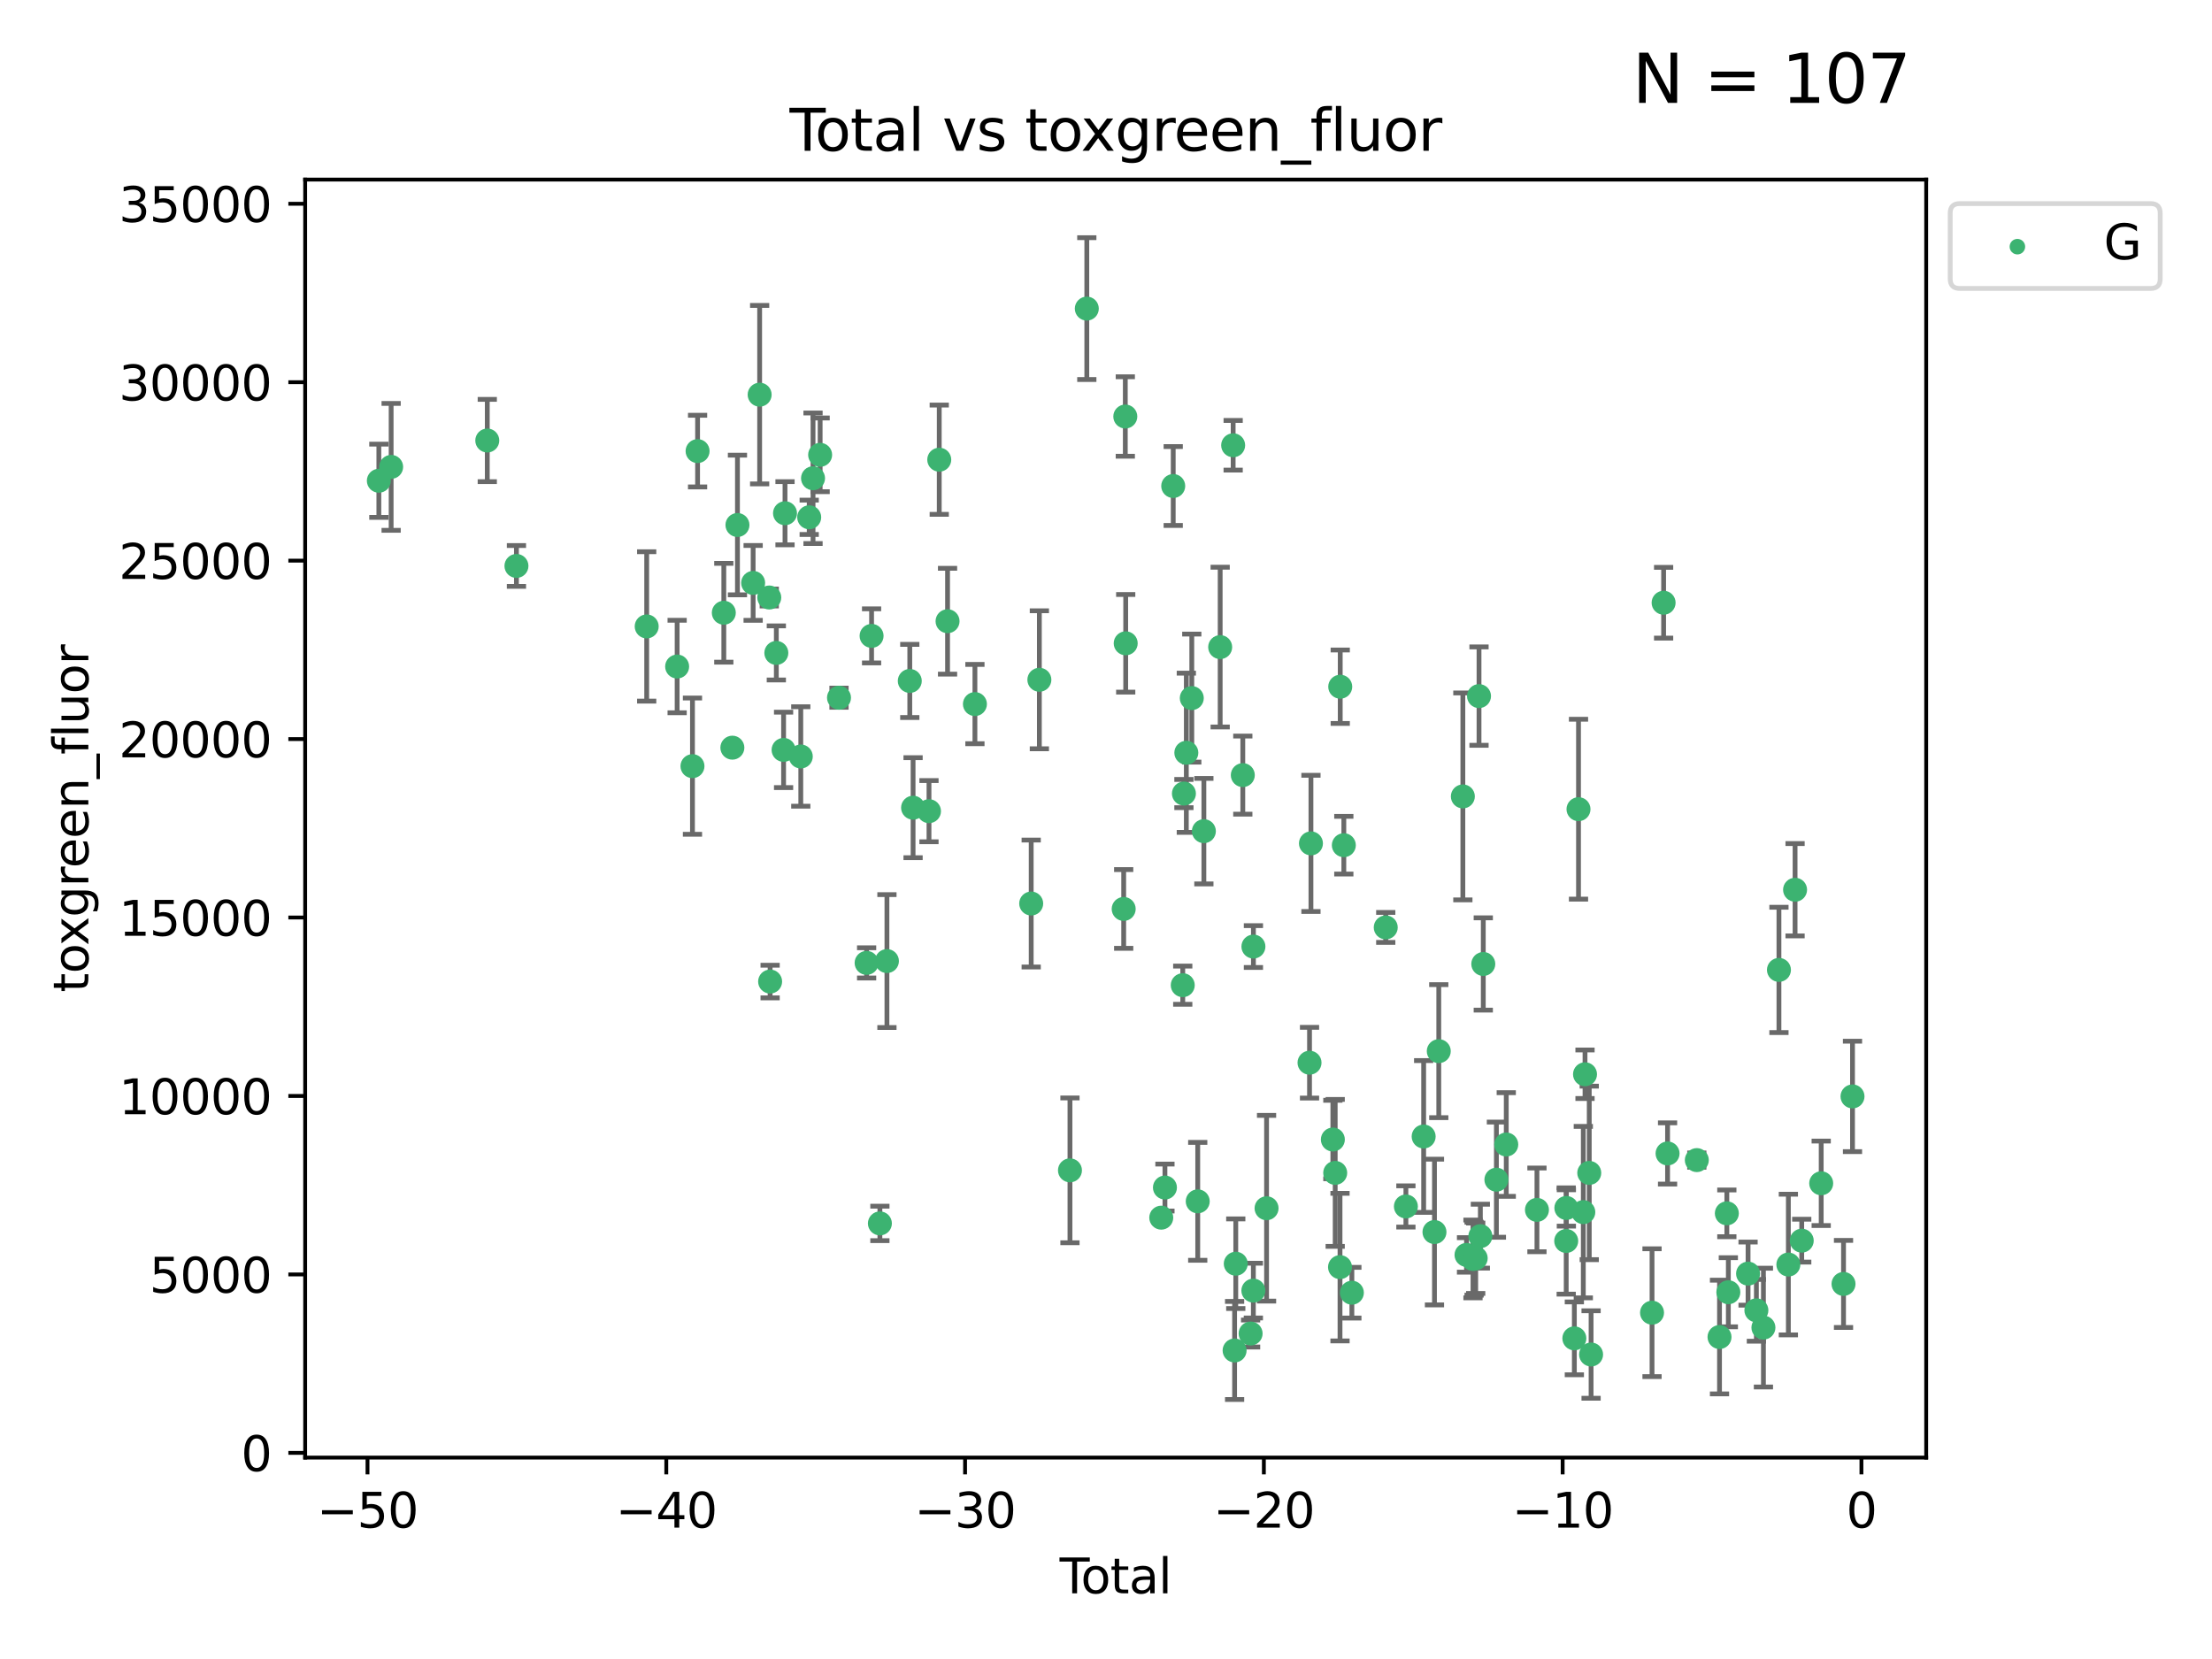<?xml version="1.0" encoding="utf-8" standalone="no"?>
<!DOCTYPE svg PUBLIC "-//W3C//DTD SVG 1.1//EN"
  "http://www.w3.org/Graphics/SVG/1.1/DTD/svg11.dtd">
<svg xmlns:xlink="http://www.w3.org/1999/xlink" width="460.8pt" height="345.6pt" viewBox="0 0 460.8 345.6" xmlns="http://www.w3.org/2000/svg" version="1.1">
 <defs>
  <style type="text/css">*{stroke-linejoin: round; stroke-linecap: butt}</style>
 </defs>
 <g id="figure_1">
  <g id="patch_1">
   <path d="M 0 345.6 
L 460.8 345.6 
L 460.8 0 
L 0 0 
z
" style="fill: #ffffff"/>
  </g>
  <g id="axes_1">
   <g id="patch_2">
    <path d="M 63.571 303.64 
L 401.26 303.64 
L 401.26 37.411 
L 63.571 37.411 
z
" style="fill: #ffffff"/>
   </g>
   <g id="PathCollection_1">
    <defs>
     <path id="m7946ad06b9" d="M 0 1.118 
C 0.297 1.118 0.581 1 0.791 0.791 
C 1 0.581 1.118 0.297 1.118 0 
C 1.118 -0.297 1 -0.581 0.791 -0.791 
C 0.581 -1 0.297 -1.118 0 -1.118 
C -0.297 -1.118 -0.581 -1 -0.791 -0.791 
C -1 -0.581 -1.118 -0.297 -1.118 0 
C -1.118 0.297 -1 0.581 -0.791 0.791 
C -0.581 1 -0.297 1.118 0 1.118 
z
" style="stroke: #3cb371"/>
    </defs>
    <g clip-path="url(#p5c28022eff)">
     <use xlink:href="#m7946ad06b9" x="78.921" y="100.148" style="fill: #3cb371; stroke: #3cb371"/>
     <use xlink:href="#m7946ad06b9" x="81.481" y="97.261" style="fill: #3cb371; stroke: #3cb371"/>
     <use xlink:href="#m7946ad06b9" x="101.51" y="91.767" style="fill: #3cb371; stroke: #3cb371"/>
     <use xlink:href="#m7946ad06b9" x="107.586" y="117.895" style="fill: #3cb371; stroke: #3cb371"/>
     <use xlink:href="#m7946ad06b9" x="134.718" y="130.495" style="fill: #3cb371; stroke: #3cb371"/>
     <use xlink:href="#m7946ad06b9" x="141.06" y="138.85" style="fill: #3cb371; stroke: #3cb371"/>
     <use xlink:href="#m7946ad06b9" x="144.254" y="159.604" style="fill: #3cb371; stroke: #3cb371"/>
     <use xlink:href="#m7946ad06b9" x="145.32" y="93.971" style="fill: #3cb371; stroke: #3cb371"/>
     <use xlink:href="#m7946ad06b9" x="150.783" y="127.647" style="fill: #3cb371; stroke: #3cb371"/>
     <use xlink:href="#m7946ad06b9" x="152.565" y="155.753" style="fill: #3cb371; stroke: #3cb371"/>
     <use xlink:href="#m7946ad06b9" x="153.626" y="109.367" style="fill: #3cb371; stroke: #3cb371"/>
     <use xlink:href="#m7946ad06b9" x="156.893" y="121.431" style="fill: #3cb371; stroke: #3cb371"/>
     <use xlink:href="#m7946ad06b9" x="158.248" y="82.216" style="fill: #3cb371; stroke: #3cb371"/>
     <use xlink:href="#m7946ad06b9" x="160.252" y="124.469" style="fill: #3cb371; stroke: #3cb371"/>
     <use xlink:href="#m7946ad06b9" x="160.43" y="204.475" style="fill: #3cb371; stroke: #3cb371"/>
     <use xlink:href="#m7946ad06b9" x="161.724" y="136.016" style="fill: #3cb371; stroke: #3cb371"/>
     <use xlink:href="#m7946ad06b9" x="163.235" y="156.216" style="fill: #3cb371; stroke: #3cb371"/>
     <use xlink:href="#m7946ad06b9" x="163.533" y="106.915" style="fill: #3cb371; stroke: #3cb371"/>
     <use xlink:href="#m7946ad06b9" x="166.818" y="157.589" style="fill: #3cb371; stroke: #3cb371"/>
     <use xlink:href="#m7946ad06b9" x="168.572" y="107.762" style="fill: #3cb371; stroke: #3cb371"/>
     <use xlink:href="#m7946ad06b9" x="169.37" y="99.628" style="fill: #3cb371; stroke: #3cb371"/>
     <use xlink:href="#m7946ad06b9" x="170.85" y="94.75" style="fill: #3cb371; stroke: #3cb371"/>
     <use xlink:href="#m7946ad06b9" x="174.78" y="145.345" style="fill: #3cb371; stroke: #3cb371"/>
     <use xlink:href="#m7946ad06b9" x="180.532" y="200.587" style="fill: #3cb371; stroke: #3cb371"/>
     <use xlink:href="#m7946ad06b9" x="181.567" y="132.467" style="fill: #3cb371; stroke: #3cb371"/>
     <use xlink:href="#m7946ad06b9" x="183.298" y="254.859" style="fill: #3cb371; stroke: #3cb371"/>
     <use xlink:href="#m7946ad06b9" x="184.764" y="200.208" style="fill: #3cb371; stroke: #3cb371"/>
     <use xlink:href="#m7946ad06b9" x="189.525" y="141.853" style="fill: #3cb371; stroke: #3cb371"/>
     <use xlink:href="#m7946ad06b9" x="190.211" y="168.257" style="fill: #3cb371; stroke: #3cb371"/>
     <use xlink:href="#m7946ad06b9" x="193.525" y="168.983" style="fill: #3cb371; stroke: #3cb371"/>
     <use xlink:href="#m7946ad06b9" x="195.663" y="95.762" style="fill: #3cb371; stroke: #3cb371"/>
     <use xlink:href="#m7946ad06b9" x="197.393" y="129.411" style="fill: #3cb371; stroke: #3cb371"/>
     <use xlink:href="#m7946ad06b9" x="203.094" y="146.671" style="fill: #3cb371; stroke: #3cb371"/>
     <use xlink:href="#m7946ad06b9" x="214.817" y="188.22" style="fill: #3cb371; stroke: #3cb371"/>
     <use xlink:href="#m7946ad06b9" x="216.52" y="141.609" style="fill: #3cb371; stroke: #3cb371"/>
     <use xlink:href="#m7946ad06b9" x="222.893" y="243.806" style="fill: #3cb371; stroke: #3cb371"/>
     <use xlink:href="#m7946ad06b9" x="226.402" y="64.286" style="fill: #3cb371; stroke: #3cb371"/>
     <use xlink:href="#m7946ad06b9" x="234.085" y="189.351" style="fill: #3cb371; stroke: #3cb371"/>
     <use xlink:href="#m7946ad06b9" x="234.422" y="86.767" style="fill: #3cb371; stroke: #3cb371"/>
     <use xlink:href="#m7946ad06b9" x="234.505" y="134.014" style="fill: #3cb371; stroke: #3cb371"/>
     <use xlink:href="#m7946ad06b9" x="241.911" y="253.661" style="fill: #3cb371; stroke: #3cb371"/>
     <use xlink:href="#m7946ad06b9" x="242.678" y="247.387" style="fill: #3cb371; stroke: #3cb371"/>
     <use xlink:href="#m7946ad06b9" x="244.404" y="101.246" style="fill: #3cb371; stroke: #3cb371"/>
     <use xlink:href="#m7946ad06b9" x="246.389" y="205.233" style="fill: #3cb371; stroke: #3cb371"/>
     <use xlink:href="#m7946ad06b9" x="246.632" y="165.313" style="fill: #3cb371; stroke: #3cb371"/>
     <use xlink:href="#m7946ad06b9" x="247.135" y="156.814" style="fill: #3cb371; stroke: #3cb371"/>
     <use xlink:href="#m7946ad06b9" x="248.271" y="145.427" style="fill: #3cb371; stroke: #3cb371"/>
     <use xlink:href="#m7946ad06b9" x="249.51" y="250.261" style="fill: #3cb371; stroke: #3cb371"/>
     <use xlink:href="#m7946ad06b9" x="250.789" y="173.146" style="fill: #3cb371; stroke: #3cb371"/>
     <use xlink:href="#m7946ad06b9" x="254.185" y="134.804" style="fill: #3cb371; stroke: #3cb371"/>
     <use xlink:href="#m7946ad06b9" x="256.889" y="92.759" style="fill: #3cb371; stroke: #3cb371"/>
     <use xlink:href="#m7946ad06b9" x="257.19" y="281.325" style="fill: #3cb371; stroke: #3cb371"/>
     <use xlink:href="#m7946ad06b9" x="257.434" y="263.255" style="fill: #3cb371; stroke: #3cb371"/>
     <use xlink:href="#m7946ad06b9" x="258.899" y="161.471" style="fill: #3cb371; stroke: #3cb371"/>
     <use xlink:href="#m7946ad06b9" x="260.524" y="277.799" style="fill: #3cb371; stroke: #3cb371"/>
     <use xlink:href="#m7946ad06b9" x="261.098" y="268.856" style="fill: #3cb371; stroke: #3cb371"/>
     <use xlink:href="#m7946ad06b9" x="261.111" y="197.186" style="fill: #3cb371; stroke: #3cb371"/>
     <use xlink:href="#m7946ad06b9" x="263.848" y="251.7" style="fill: #3cb371; stroke: #3cb371"/>
     <use xlink:href="#m7946ad06b9" x="272.798" y="221.381" style="fill: #3cb371; stroke: #3cb371"/>
     <use xlink:href="#m7946ad06b9" x="273.095" y="175.692" style="fill: #3cb371; stroke: #3cb371"/>
     <use xlink:href="#m7946ad06b9" x="277.659" y="237.384" style="fill: #3cb371; stroke: #3cb371"/>
     <use xlink:href="#m7946ad06b9" x="278.147" y="244.335" style="fill: #3cb371; stroke: #3cb371"/>
     <use xlink:href="#m7946ad06b9" x="279.15" y="263.967" style="fill: #3cb371; stroke: #3cb371"/>
     <use xlink:href="#m7946ad06b9" x="279.196" y="143.057" style="fill: #3cb371; stroke: #3cb371"/>
     <use xlink:href="#m7946ad06b9" x="279.944" y="176.07" style="fill: #3cb371; stroke: #3cb371"/>
     <use xlink:href="#m7946ad06b9" x="281.619" y="269.292" style="fill: #3cb371; stroke: #3cb371"/>
     <use xlink:href="#m7946ad06b9" x="288.676" y="193.197" style="fill: #3cb371; stroke: #3cb371"/>
     <use xlink:href="#m7946ad06b9" x="292.874" y="251.327" style="fill: #3cb371; stroke: #3cb371"/>
     <use xlink:href="#m7946ad06b9" x="296.573" y="236.753" style="fill: #3cb371; stroke: #3cb371"/>
     <use xlink:href="#m7946ad06b9" x="298.827" y="256.659" style="fill: #3cb371; stroke: #3cb371"/>
     <use xlink:href="#m7946ad06b9" x="299.723" y="218.974" style="fill: #3cb371; stroke: #3cb371"/>
     <use xlink:href="#m7946ad06b9" x="304.74" y="165.908" style="fill: #3cb371; stroke: #3cb371"/>
     <use xlink:href="#m7946ad06b9" x="305.503" y="261.421" style="fill: #3cb371; stroke: #3cb371"/>
     <use xlink:href="#m7946ad06b9" x="306.852" y="262.264" style="fill: #3cb371; stroke: #3cb371"/>
     <use xlink:href="#m7946ad06b9" x="307.081" y="262.208" style="fill: #3cb371; stroke: #3cb371"/>
     <use xlink:href="#m7946ad06b9" x="307.414" y="262.112" style="fill: #3cb371; stroke: #3cb371"/>
     <use xlink:href="#m7946ad06b9" x="308.106" y="145.01" style="fill: #3cb371; stroke: #3cb371"/>
     <use xlink:href="#m7946ad06b9" x="308.386" y="257.517" style="fill: #3cb371; stroke: #3cb371"/>
     <use xlink:href="#m7946ad06b9" x="308.995" y="200.814" style="fill: #3cb371; stroke: #3cb371"/>
     <use xlink:href="#m7946ad06b9" x="311.728" y="245.746" style="fill: #3cb371; stroke: #3cb371"/>
     <use xlink:href="#m7946ad06b9" x="313.781" y="238.421" style="fill: #3cb371; stroke: #3cb371"/>
     <use xlink:href="#m7946ad06b9" x="320.174" y="252.039" style="fill: #3cb371; stroke: #3cb371"/>
     <use xlink:href="#m7946ad06b9" x="326.27" y="258.52" style="fill: #3cb371; stroke: #3cb371"/>
     <use xlink:href="#m7946ad06b9" x="326.302" y="251.637" style="fill: #3cb371; stroke: #3cb371"/>
     <use xlink:href="#m7946ad06b9" x="327.966" y="278.805" style="fill: #3cb371; stroke: #3cb371"/>
     <use xlink:href="#m7946ad06b9" x="328.832" y="168.568" style="fill: #3cb371; stroke: #3cb371"/>
     <use xlink:href="#m7946ad06b9" x="329.833" y="252.509" style="fill: #3cb371; stroke: #3cb371"/>
     <use xlink:href="#m7946ad06b9" x="330.188" y="223.788" style="fill: #3cb371; stroke: #3cb371"/>
     <use xlink:href="#m7946ad06b9" x="331.07" y="244.339" style="fill: #3cb371; stroke: #3cb371"/>
     <use xlink:href="#m7946ad06b9" x="331.453" y="282.168" style="fill: #3cb371; stroke: #3cb371"/>
     <use xlink:href="#m7946ad06b9" x="344.148" y="273.456" style="fill: #3cb371; stroke: #3cb371"/>
     <use xlink:href="#m7946ad06b9" x="346.561" y="125.561" style="fill: #3cb371; stroke: #3cb371"/>
     <use xlink:href="#m7946ad06b9" x="347.385" y="240.287" style="fill: #3cb371; stroke: #3cb371"/>
     <use xlink:href="#m7946ad06b9" x="353.478" y="241.67" style="fill: #3cb371; stroke: #3cb371"/>
     <use xlink:href="#m7946ad06b9" x="358.206" y="278.528" style="fill: #3cb371; stroke: #3cb371"/>
     <use xlink:href="#m7946ad06b9" x="359.732" y="252.76" style="fill: #3cb371; stroke: #3cb371"/>
     <use xlink:href="#m7946ad06b9" x="360.045" y="269.199" style="fill: #3cb371; stroke: #3cb371"/>
     <use xlink:href="#m7946ad06b9" x="364.154" y="265.318" style="fill: #3cb371; stroke: #3cb371"/>
     <use xlink:href="#m7946ad06b9" x="365.887" y="272.964" style="fill: #3cb371; stroke: #3cb371"/>
     <use xlink:href="#m7946ad06b9" x="367.354" y="276.562" style="fill: #3cb371; stroke: #3cb371"/>
     <use xlink:href="#m7946ad06b9" x="370.586" y="202.048" style="fill: #3cb371; stroke: #3cb371"/>
     <use xlink:href="#m7946ad06b9" x="372.549" y="263.428" style="fill: #3cb371; stroke: #3cb371"/>
     <use xlink:href="#m7946ad06b9" x="373.946" y="185.35" style="fill: #3cb371; stroke: #3cb371"/>
     <use xlink:href="#m7946ad06b9" x="375.334" y="258.453" style="fill: #3cb371; stroke: #3cb371"/>
     <use xlink:href="#m7946ad06b9" x="379.388" y="246.501" style="fill: #3cb371; stroke: #3cb371"/>
     <use xlink:href="#m7946ad06b9" x="384.039" y="267.466" style="fill: #3cb371; stroke: #3cb371"/>
     <use xlink:href="#m7946ad06b9" x="385.911" y="228.404" style="fill: #3cb371; stroke: #3cb371"/>
    </g>
   </g>
   <g id="matplotlib.axis_1">
    <g id="xtick_1">
     <g id="line2d_1">
      <defs>
       <path id="m9fd440fc79" d="M 0 0 
L 0 3.5 
" style="stroke: #000000; stroke-width: 0.8"/>
      </defs>
      <g>
       <use xlink:href="#m9fd440fc79" x="76.557" y="303.64" style="stroke: #000000; stroke-width: 0.8"/>
      </g>
     </g>
     <g id="text_1">
      <!-- −50 -->
      <g transform="translate(66.005 318.238)scale(0.1 -0.1)">
       <defs>
        <path id="DejaVuSans-2212" d="M 678 2272 
L 4684 2272 
L 4684 1741 
L 678 1741 
L 678 2272 
z
" transform="scale(0.016)"/>
        <path id="DejaVuSans-35" d="M 691 4666 
L 3169 4666 
L 3169 4134 
L 1269 4134 
L 1269 2991 
Q 1406 3038 1543 3061 
Q 1681 3084 1819 3084 
Q 2600 3084 3056 2656 
Q 3513 2228 3513 1497 
Q 3513 744 3044 326 
Q 2575 -91 1722 -91 
Q 1428 -91 1123 -41 
Q 819 9 494 109 
L 494 744 
Q 775 591 1075 516 
Q 1375 441 1709 441 
Q 2250 441 2565 725 
Q 2881 1009 2881 1497 
Q 2881 1984 2565 2268 
Q 2250 2553 1709 2553 
Q 1456 2553 1204 2497 
Q 953 2441 691 2322 
L 691 4666 
z
" transform="scale(0.016)"/>
        <path id="DejaVuSans-30" d="M 2034 4250 
Q 1547 4250 1301 3770 
Q 1056 3291 1056 2328 
Q 1056 1369 1301 889 
Q 1547 409 2034 409 
Q 2525 409 2770 889 
Q 3016 1369 3016 2328 
Q 3016 3291 2770 3770 
Q 2525 4250 2034 4250 
z
M 2034 4750 
Q 2819 4750 3233 4129 
Q 3647 3509 3647 2328 
Q 3647 1150 3233 529 
Q 2819 -91 2034 -91 
Q 1250 -91 836 529 
Q 422 1150 422 2328 
Q 422 3509 836 4129 
Q 1250 4750 2034 4750 
z
" transform="scale(0.016)"/>
       </defs>
       <use xlink:href="#DejaVuSans-2212"/>
       <use xlink:href="#DejaVuSans-35" x="83.789"/>
       <use xlink:href="#DejaVuSans-30" x="147.412"/>
      </g>
     </g>
    </g>
    <g id="xtick_2">
     <g id="line2d_2">
      <g>
       <use xlink:href="#m9fd440fc79" x="138.8" y="303.64" style="stroke: #000000; stroke-width: 0.8"/>
      </g>
     </g>
     <g id="text_2">
      <!-- −40 -->
      <g transform="translate(128.248 318.238)scale(0.1 -0.1)">
       <defs>
        <path id="DejaVuSans-34" d="M 2419 4116 
L 825 1625 
L 2419 1625 
L 2419 4116 
z
M 2253 4666 
L 3047 4666 
L 3047 1625 
L 3713 1625 
L 3713 1100 
L 3047 1100 
L 3047 0 
L 2419 0 
L 2419 1100 
L 313 1100 
L 313 1709 
L 2253 4666 
z
" transform="scale(0.016)"/>
       </defs>
       <use xlink:href="#DejaVuSans-2212"/>
       <use xlink:href="#DejaVuSans-34" x="83.789"/>
       <use xlink:href="#DejaVuSans-30" x="147.412"/>
      </g>
     </g>
    </g>
    <g id="xtick_3">
     <g id="line2d_3">
      <g>
       <use xlink:href="#m9fd440fc79" x="201.043" y="303.64" style="stroke: #000000; stroke-width: 0.8"/>
      </g>
     </g>
     <g id="text_3">
      <!-- −30 -->
      <g transform="translate(190.491 318.238)scale(0.1 -0.1)">
       <defs>
        <path id="DejaVuSans-33" d="M 2597 2516 
Q 3050 2419 3304 2112 
Q 3559 1806 3559 1356 
Q 3559 666 3084 287 
Q 2609 -91 1734 -91 
Q 1441 -91 1130 -33 
Q 819 25 488 141 
L 488 750 
Q 750 597 1062 519 
Q 1375 441 1716 441 
Q 2309 441 2620 675 
Q 2931 909 2931 1356 
Q 2931 1769 2642 2001 
Q 2353 2234 1838 2234 
L 1294 2234 
L 1294 2753 
L 1863 2753 
Q 2328 2753 2575 2939 
Q 2822 3125 2822 3475 
Q 2822 3834 2567 4026 
Q 2313 4219 1838 4219 
Q 1578 4219 1281 4162 
Q 984 4106 628 3988 
L 628 4550 
Q 988 4650 1302 4700 
Q 1616 4750 1894 4750 
Q 2613 4750 3031 4423 
Q 3450 4097 3450 3541 
Q 3450 3153 3228 2886 
Q 3006 2619 2597 2516 
z
" transform="scale(0.016)"/>
       </defs>
       <use xlink:href="#DejaVuSans-2212"/>
       <use xlink:href="#DejaVuSans-33" x="83.789"/>
       <use xlink:href="#DejaVuSans-30" x="147.412"/>
      </g>
     </g>
    </g>
    <g id="xtick_4">
     <g id="line2d_4">
      <g>
       <use xlink:href="#m9fd440fc79" x="263.286" y="303.64" style="stroke: #000000; stroke-width: 0.8"/>
      </g>
     </g>
     <g id="text_4">
      <!-- −20 -->
      <g transform="translate(252.734 318.238)scale(0.1 -0.1)">
       <defs>
        <path id="DejaVuSans-32" d="M 1228 531 
L 3431 531 
L 3431 0 
L 469 0 
L 469 531 
Q 828 903 1448 1529 
Q 2069 2156 2228 2338 
Q 2531 2678 2651 2914 
Q 2772 3150 2772 3378 
Q 2772 3750 2511 3984 
Q 2250 4219 1831 4219 
Q 1534 4219 1204 4116 
Q 875 4013 500 3803 
L 500 4441 
Q 881 4594 1212 4672 
Q 1544 4750 1819 4750 
Q 2544 4750 2975 4387 
Q 3406 4025 3406 3419 
Q 3406 3131 3298 2873 
Q 3191 2616 2906 2266 
Q 2828 2175 2409 1742 
Q 1991 1309 1228 531 
z
" transform="scale(0.016)"/>
       </defs>
       <use xlink:href="#DejaVuSans-2212"/>
       <use xlink:href="#DejaVuSans-32" x="83.789"/>
       <use xlink:href="#DejaVuSans-30" x="147.412"/>
      </g>
     </g>
    </g>
    <g id="xtick_5">
     <g id="line2d_5">
      <g>
       <use xlink:href="#m9fd440fc79" x="325.529" y="303.64" style="stroke: #000000; stroke-width: 0.8"/>
      </g>
     </g>
     <g id="text_5">
      <!-- −10 -->
      <g transform="translate(314.977 318.238)scale(0.1 -0.1)">
       <defs>
        <path id="DejaVuSans-31" d="M 794 531 
L 1825 531 
L 1825 4091 
L 703 3866 
L 703 4441 
L 1819 4666 
L 2450 4666 
L 2450 531 
L 3481 531 
L 3481 0 
L 794 0 
L 794 531 
z
" transform="scale(0.016)"/>
       </defs>
       <use xlink:href="#DejaVuSans-2212"/>
       <use xlink:href="#DejaVuSans-31" x="83.789"/>
       <use xlink:href="#DejaVuSans-30" x="147.412"/>
      </g>
     </g>
    </g>
    <g id="xtick_6">
     <g id="line2d_6">
      <g>
       <use xlink:href="#m9fd440fc79" x="387.772" y="303.64" style="stroke: #000000; stroke-width: 0.8"/>
      </g>
     </g>
     <g id="text_6">
      <!-- 0 -->
      <g transform="translate(384.591 318.238)scale(0.1 -0.1)">
       <use xlink:href="#DejaVuSans-30"/>
      </g>
     </g>
    </g>
    <g id="text_7">
     <!-- Total -->
     <g transform="translate(220.739 331.917)scale(0.1 -0.1)">
      <defs>
       <path id="DejaVuSans-54" d="M -19 4666 
L 3928 4666 
L 3928 4134 
L 2272 4134 
L 2272 0 
L 1638 0 
L 1638 4134 
L -19 4134 
L -19 4666 
z
" transform="scale(0.016)"/>
       <path id="DejaVuSans-6f" d="M 1959 3097 
Q 1497 3097 1228 2736 
Q 959 2375 959 1747 
Q 959 1119 1226 758 
Q 1494 397 1959 397 
Q 2419 397 2687 759 
Q 2956 1122 2956 1747 
Q 2956 2369 2687 2733 
Q 2419 3097 1959 3097 
z
M 1959 3584 
Q 2709 3584 3137 3096 
Q 3566 2609 3566 1747 
Q 3566 888 3137 398 
Q 2709 -91 1959 -91 
Q 1206 -91 779 398 
Q 353 888 353 1747 
Q 353 2609 779 3096 
Q 1206 3584 1959 3584 
z
" transform="scale(0.016)"/>
       <path id="DejaVuSans-74" d="M 1172 4494 
L 1172 3500 
L 2356 3500 
L 2356 3053 
L 1172 3053 
L 1172 1153 
Q 1172 725 1289 603 
Q 1406 481 1766 481 
L 2356 481 
L 2356 0 
L 1766 0 
Q 1100 0 847 248 
Q 594 497 594 1153 
L 594 3053 
L 172 3053 
L 172 3500 
L 594 3500 
L 594 4494 
L 1172 4494 
z
" transform="scale(0.016)"/>
       <path id="DejaVuSans-61" d="M 2194 1759 
Q 1497 1759 1228 1600 
Q 959 1441 959 1056 
Q 959 750 1161 570 
Q 1363 391 1709 391 
Q 2188 391 2477 730 
Q 2766 1069 2766 1631 
L 2766 1759 
L 2194 1759 
z
M 3341 1997 
L 3341 0 
L 2766 0 
L 2766 531 
Q 2569 213 2275 61 
Q 1981 -91 1556 -91 
Q 1019 -91 701 211 
Q 384 513 384 1019 
Q 384 1609 779 1909 
Q 1175 2209 1959 2209 
L 2766 2209 
L 2766 2266 
Q 2766 2663 2505 2880 
Q 2244 3097 1772 3097 
Q 1472 3097 1187 3025 
Q 903 2953 641 2809 
L 641 3341 
Q 956 3463 1253 3523 
Q 1550 3584 1831 3584 
Q 2591 3584 2966 3190 
Q 3341 2797 3341 1997 
z
" transform="scale(0.016)"/>
       <path id="DejaVuSans-6c" d="M 603 4863 
L 1178 4863 
L 1178 0 
L 603 0 
L 603 4863 
z
" transform="scale(0.016)"/>
      </defs>
      <use xlink:href="#DejaVuSans-54"/>
      <use xlink:href="#DejaVuSans-6f" x="44.084"/>
      <use xlink:href="#DejaVuSans-74" x="105.266"/>
      <use xlink:href="#DejaVuSans-61" x="144.475"/>
      <use xlink:href="#DejaVuSans-6c" x="205.754"/>
     </g>
    </g>
   </g>
   <g id="matplotlib.axis_2">
    <g id="ytick_1">
     <g id="line2d_7">
      <defs>
       <path id="m76b3dea133" d="M 0 0 
L -3.5 0 
" style="stroke: #000000; stroke-width: 0.8"/>
      </defs>
      <g>
       <use xlink:href="#m76b3dea133" x="63.571" y="302.657" style="stroke: #000000; stroke-width: 0.8"/>
      </g>
     </g>
     <g id="text_8">
      <!-- 0 -->
      <g transform="translate(50.209 306.456)scale(0.1 -0.1)">
       <use xlink:href="#DejaVuSans-30"/>
      </g>
     </g>
    </g>
    <g id="ytick_2">
     <g id="line2d_8">
      <g>
       <use xlink:href="#m76b3dea133" x="63.571" y="265.484" style="stroke: #000000; stroke-width: 0.8"/>
      </g>
     </g>
     <g id="text_9">
      <!-- 5000 -->
      <g transform="translate(31.121 269.283)scale(0.1 -0.1)">
       <use xlink:href="#DejaVuSans-35"/>
       <use xlink:href="#DejaVuSans-30" x="63.623"/>
       <use xlink:href="#DejaVuSans-30" x="127.246"/>
       <use xlink:href="#DejaVuSans-30" x="190.869"/>
      </g>
     </g>
    </g>
    <g id="ytick_3">
     <g id="line2d_9">
      <g>
       <use xlink:href="#m76b3dea133" x="63.571" y="228.311" style="stroke: #000000; stroke-width: 0.8"/>
      </g>
     </g>
     <g id="text_10">
      <!-- 10000 -->
      <g transform="translate(24.759 232.11)scale(0.1 -0.1)">
       <use xlink:href="#DejaVuSans-31"/>
       <use xlink:href="#DejaVuSans-30" x="63.623"/>
       <use xlink:href="#DejaVuSans-30" x="127.246"/>
       <use xlink:href="#DejaVuSans-30" x="190.869"/>
       <use xlink:href="#DejaVuSans-30" x="254.492"/>
      </g>
     </g>
    </g>
    <g id="ytick_4">
     <g id="line2d_10">
      <g>
       <use xlink:href="#m76b3dea133" x="63.571" y="191.138" style="stroke: #000000; stroke-width: 0.8"/>
      </g>
     </g>
     <g id="text_11">
      <!-- 15000 -->
      <g transform="translate(24.759 194.937)scale(0.1 -0.1)">
       <use xlink:href="#DejaVuSans-31"/>
       <use xlink:href="#DejaVuSans-35" x="63.623"/>
       <use xlink:href="#DejaVuSans-30" x="127.246"/>
       <use xlink:href="#DejaVuSans-30" x="190.869"/>
       <use xlink:href="#DejaVuSans-30" x="254.492"/>
      </g>
     </g>
    </g>
    <g id="ytick_5">
     <g id="line2d_11">
      <g>
       <use xlink:href="#m76b3dea133" x="63.571" y="153.965" style="stroke: #000000; stroke-width: 0.8"/>
      </g>
     </g>
     <g id="text_12">
      <!-- 20000 -->
      <g transform="translate(24.759 157.764)scale(0.1 -0.1)">
       <use xlink:href="#DejaVuSans-32"/>
       <use xlink:href="#DejaVuSans-30" x="63.623"/>
       <use xlink:href="#DejaVuSans-30" x="127.246"/>
       <use xlink:href="#DejaVuSans-30" x="190.869"/>
       <use xlink:href="#DejaVuSans-30" x="254.492"/>
      </g>
     </g>
    </g>
    <g id="ytick_6">
     <g id="line2d_12">
      <g>
       <use xlink:href="#m76b3dea133" x="63.571" y="116.792" style="stroke: #000000; stroke-width: 0.8"/>
      </g>
     </g>
     <g id="text_13">
      <!-- 25000 -->
      <g transform="translate(24.759 120.591)scale(0.1 -0.1)">
       <use xlink:href="#DejaVuSans-32"/>
       <use xlink:href="#DejaVuSans-35" x="63.623"/>
       <use xlink:href="#DejaVuSans-30" x="127.246"/>
       <use xlink:href="#DejaVuSans-30" x="190.869"/>
       <use xlink:href="#DejaVuSans-30" x="254.492"/>
      </g>
     </g>
    </g>
    <g id="ytick_7">
     <g id="line2d_13">
      <g>
       <use xlink:href="#m76b3dea133" x="63.571" y="79.619" style="stroke: #000000; stroke-width: 0.8"/>
      </g>
     </g>
     <g id="text_14">
      <!-- 30000 -->
      <g transform="translate(24.759 83.418)scale(0.1 -0.1)">
       <use xlink:href="#DejaVuSans-33"/>
       <use xlink:href="#DejaVuSans-30" x="63.623"/>
       <use xlink:href="#DejaVuSans-30" x="127.246"/>
       <use xlink:href="#DejaVuSans-30" x="190.869"/>
       <use xlink:href="#DejaVuSans-30" x="254.492"/>
      </g>
     </g>
    </g>
    <g id="ytick_8">
     <g id="line2d_14">
      <g>
       <use xlink:href="#m76b3dea133" x="63.571" y="42.445" style="stroke: #000000; stroke-width: 0.8"/>
      </g>
     </g>
     <g id="text_15">
      <!-- 35000 -->
      <g transform="translate(24.759 46.245)scale(0.1 -0.1)">
       <use xlink:href="#DejaVuSans-33"/>
       <use xlink:href="#DejaVuSans-35" x="63.623"/>
       <use xlink:href="#DejaVuSans-30" x="127.246"/>
       <use xlink:href="#DejaVuSans-30" x="190.869"/>
       <use xlink:href="#DejaVuSans-30" x="254.492"/>
      </g>
     </g>
    </g>
    <g id="text_16">
     <!-- toxgreen_fluor -->
     <g transform="translate(18.401 206.72)rotate(-90)scale(0.1 -0.1)">
      <defs>
       <path id="DejaVuSans-78" d="M 3513 3500 
L 2247 1797 
L 3578 0 
L 2900 0 
L 1881 1375 
L 863 0 
L 184 0 
L 1544 1831 
L 300 3500 
L 978 3500 
L 1906 2253 
L 2834 3500 
L 3513 3500 
z
" transform="scale(0.016)"/>
       <path id="DejaVuSans-67" d="M 2906 1791 
Q 2906 2416 2648 2759 
Q 2391 3103 1925 3103 
Q 1463 3103 1205 2759 
Q 947 2416 947 1791 
Q 947 1169 1205 825 
Q 1463 481 1925 481 
Q 2391 481 2648 825 
Q 2906 1169 2906 1791 
z
M 3481 434 
Q 3481 -459 3084 -895 
Q 2688 -1331 1869 -1331 
Q 1566 -1331 1297 -1286 
Q 1028 -1241 775 -1147 
L 775 -588 
Q 1028 -725 1275 -790 
Q 1522 -856 1778 -856 
Q 2344 -856 2625 -561 
Q 2906 -266 2906 331 
L 2906 616 
Q 2728 306 2450 153 
Q 2172 0 1784 0 
Q 1141 0 747 490 
Q 353 981 353 1791 
Q 353 2603 747 3093 
Q 1141 3584 1784 3584 
Q 2172 3584 2450 3431 
Q 2728 3278 2906 2969 
L 2906 3500 
L 3481 3500 
L 3481 434 
z
" transform="scale(0.016)"/>
       <path id="DejaVuSans-72" d="M 2631 2963 
Q 2534 3019 2420 3045 
Q 2306 3072 2169 3072 
Q 1681 3072 1420 2755 
Q 1159 2438 1159 1844 
L 1159 0 
L 581 0 
L 581 3500 
L 1159 3500 
L 1159 2956 
Q 1341 3275 1631 3429 
Q 1922 3584 2338 3584 
Q 2397 3584 2469 3576 
Q 2541 3569 2628 3553 
L 2631 2963 
z
" transform="scale(0.016)"/>
       <path id="DejaVuSans-65" d="M 3597 1894 
L 3597 1613 
L 953 1613 
Q 991 1019 1311 708 
Q 1631 397 2203 397 
Q 2534 397 2845 478 
Q 3156 559 3463 722 
L 3463 178 
Q 3153 47 2828 -22 
Q 2503 -91 2169 -91 
Q 1331 -91 842 396 
Q 353 884 353 1716 
Q 353 2575 817 3079 
Q 1281 3584 2069 3584 
Q 2775 3584 3186 3129 
Q 3597 2675 3597 1894 
z
M 3022 2063 
Q 3016 2534 2758 2815 
Q 2500 3097 2075 3097 
Q 1594 3097 1305 2825 
Q 1016 2553 972 2059 
L 3022 2063 
z
" transform="scale(0.016)"/>
       <path id="DejaVuSans-6e" d="M 3513 2113 
L 3513 0 
L 2938 0 
L 2938 2094 
Q 2938 2591 2744 2837 
Q 2550 3084 2163 3084 
Q 1697 3084 1428 2787 
Q 1159 2491 1159 1978 
L 1159 0 
L 581 0 
L 581 3500 
L 1159 3500 
L 1159 2956 
Q 1366 3272 1645 3428 
Q 1925 3584 2291 3584 
Q 2894 3584 3203 3211 
Q 3513 2838 3513 2113 
z
" transform="scale(0.016)"/>
       <path id="DejaVuSans-5f" d="M 3263 -1063 
L 3263 -1509 
L -63 -1509 
L -63 -1063 
L 3263 -1063 
z
" transform="scale(0.016)"/>
       <path id="DejaVuSans-66" d="M 2375 4863 
L 2375 4384 
L 1825 4384 
Q 1516 4384 1395 4259 
Q 1275 4134 1275 3809 
L 1275 3500 
L 2222 3500 
L 2222 3053 
L 1275 3053 
L 1275 0 
L 697 0 
L 697 3053 
L 147 3053 
L 147 3500 
L 697 3500 
L 697 3744 
Q 697 4328 969 4595 
Q 1241 4863 1831 4863 
L 2375 4863 
z
" transform="scale(0.016)"/>
       <path id="DejaVuSans-75" d="M 544 1381 
L 544 3500 
L 1119 3500 
L 1119 1403 
Q 1119 906 1312 657 
Q 1506 409 1894 409 
Q 2359 409 2629 706 
Q 2900 1003 2900 1516 
L 2900 3500 
L 3475 3500 
L 3475 0 
L 2900 0 
L 2900 538 
Q 2691 219 2414 64 
Q 2138 -91 1772 -91 
Q 1169 -91 856 284 
Q 544 659 544 1381 
z
M 1991 3584 
L 1991 3584 
z
" transform="scale(0.016)"/>
      </defs>
      <use xlink:href="#DejaVuSans-74"/>
      <use xlink:href="#DejaVuSans-6f" x="39.209"/>
      <use xlink:href="#DejaVuSans-78" x="97.266"/>
      <use xlink:href="#DejaVuSans-67" x="156.445"/>
      <use xlink:href="#DejaVuSans-72" x="219.922"/>
      <use xlink:href="#DejaVuSans-65" x="258.785"/>
      <use xlink:href="#DejaVuSans-65" x="320.309"/>
      <use xlink:href="#DejaVuSans-6e" x="381.832"/>
      <use xlink:href="#DejaVuSans-5f" x="445.211"/>
      <use xlink:href="#DejaVuSans-66" x="495.211"/>
      <use xlink:href="#DejaVuSans-6c" x="530.416"/>
      <use xlink:href="#DejaVuSans-75" x="558.199"/>
      <use xlink:href="#DejaVuSans-6f" x="621.578"/>
      <use xlink:href="#DejaVuSans-72" x="682.76"/>
     </g>
    </g>
   </g>
   <g id="LineCollection_1">
    <path d="M 78.921 107.777 
L 78.921 92.52 
" clip-path="url(#p5c28022eff)" style="fill: none; stroke: #696969"/>
    <path d="M 81.481 110.477 
L 81.481 84.044 
" clip-path="url(#p5c28022eff)" style="fill: none; stroke: #696969"/>
    <path d="M 101.51 100.337 
L 101.51 83.197 
" clip-path="url(#p5c28022eff)" style="fill: none; stroke: #696969"/>
    <path d="M 107.586 122.146 
L 107.586 113.644 
" clip-path="url(#p5c28022eff)" style="fill: none; stroke: #696969"/>
    <path d="M 134.718 146.055 
L 134.718 114.936 
" clip-path="url(#p5c28022eff)" style="fill: none; stroke: #696969"/>
    <path d="M 141.06 148.483 
L 141.06 129.217 
" clip-path="url(#p5c28022eff)" style="fill: none; stroke: #696969"/>
    <path d="M 144.254 173.799 
L 144.254 145.409 
" clip-path="url(#p5c28022eff)" style="fill: none; stroke: #696969"/>
    <path d="M 145.32 101.437 
L 145.32 86.506 
" clip-path="url(#p5c28022eff)" style="fill: none; stroke: #696969"/>
    <path d="M 150.783 137.94 
L 150.783 117.355 
" clip-path="url(#p5c28022eff)" style="fill: none; stroke: #696969"/>
    <path d="M 152.565 156.309 
L 152.565 155.196 
" clip-path="url(#p5c28022eff)" style="fill: none; stroke: #696969"/>
    <path d="M 153.626 123.913 
L 153.626 94.82 
" clip-path="url(#p5c28022eff)" style="fill: none; stroke: #696969"/>
    <path d="M 156.893 129.23 
L 156.893 113.632 
" clip-path="url(#p5c28022eff)" style="fill: none; stroke: #696969"/>
    <path d="M 158.248 100.805 
L 158.248 63.628 
" clip-path="url(#p5c28022eff)" style="fill: none; stroke: #696969"/>
    <path d="M 160.252 126.236 
L 160.252 122.702 
" clip-path="url(#p5c28022eff)" style="fill: none; stroke: #696969"/>
    <path d="M 160.43 207.875 
L 160.43 201.075 
" clip-path="url(#p5c28022eff)" style="fill: none; stroke: #696969"/>
    <path d="M 161.724 141.649 
L 161.724 130.382 
" clip-path="url(#p5c28022eff)" style="fill: none; stroke: #696969"/>
    <path d="M 163.235 164.071 
L 163.235 148.362 
" clip-path="url(#p5c28022eff)" style="fill: none; stroke: #696969"/>
    <path d="M 163.533 113.496 
L 163.533 100.334 
" clip-path="url(#p5c28022eff)" style="fill: none; stroke: #696969"/>
    <path d="M 166.818 167.95 
L 166.818 147.229 
" clip-path="url(#p5c28022eff)" style="fill: none; stroke: #696969"/>
    <path d="M 168.572 111.343 
L 168.572 104.181 
" clip-path="url(#p5c28022eff)" style="fill: none; stroke: #696969"/>
    <path d="M 169.37 113.224 
L 169.37 86.032 
" clip-path="url(#p5c28022eff)" style="fill: none; stroke: #696969"/>
    <path d="M 170.85 102.428 
L 170.85 87.072 
" clip-path="url(#p5c28022eff)" style="fill: none; stroke: #696969"/>
    <path d="M 174.78 147.34 
L 174.78 143.351 
" clip-path="url(#p5c28022eff)" style="fill: none; stroke: #696969"/>
    <path d="M 180.532 203.737 
L 180.532 197.436 
" clip-path="url(#p5c28022eff)" style="fill: none; stroke: #696969"/>
    <path d="M 181.567 138.101 
L 181.567 126.833 
" clip-path="url(#p5c28022eff)" style="fill: none; stroke: #696969"/>
    <path d="M 183.298 258.45 
L 183.298 251.269 
" clip-path="url(#p5c28022eff)" style="fill: none; stroke: #696969"/>
    <path d="M 184.764 214.05 
L 184.764 186.365 
" clip-path="url(#p5c28022eff)" style="fill: none; stroke: #696969"/>
    <path d="M 189.525 149.472 
L 189.525 134.234 
" clip-path="url(#p5c28022eff)" style="fill: none; stroke: #696969"/>
    <path d="M 190.211 178.674 
L 190.211 157.84 
" clip-path="url(#p5c28022eff)" style="fill: none; stroke: #696969"/>
    <path d="M 193.525 175.358 
L 193.525 162.608 
" clip-path="url(#p5c28022eff)" style="fill: none; stroke: #696969"/>
    <path d="M 195.663 107.144 
L 195.663 84.38 
" clip-path="url(#p5c28022eff)" style="fill: none; stroke: #696969"/>
    <path d="M 197.393 140.431 
L 197.393 118.392 
" clip-path="url(#p5c28022eff)" style="fill: none; stroke: #696969"/>
    <path d="M 203.094 154.929 
L 203.094 138.413 
" clip-path="url(#p5c28022eff)" style="fill: none; stroke: #696969"/>
    <path d="M 214.817 201.443 
L 214.817 174.997 
" clip-path="url(#p5c28022eff)" style="fill: none; stroke: #696969"/>
    <path d="M 216.52 155.985 
L 216.52 127.233 
" clip-path="url(#p5c28022eff)" style="fill: none; stroke: #696969"/>
    <path d="M 222.893 258.893 
L 222.893 228.72 
" clip-path="url(#p5c28022eff)" style="fill: none; stroke: #696969"/>
    <path d="M 226.402 79.06 
L 226.402 49.513 
" clip-path="url(#p5c28022eff)" style="fill: none; stroke: #696969"/>
    <path d="M 234.085 197.553 
L 234.085 181.149 
" clip-path="url(#p5c28022eff)" style="fill: none; stroke: #696969"/>
    <path d="M 234.422 95.043 
L 234.422 78.491 
" clip-path="url(#p5c28022eff)" style="fill: none; stroke: #696969"/>
    <path d="M 234.505 144.185 
L 234.505 123.843 
" clip-path="url(#p5c28022eff)" style="fill: none; stroke: #696969"/>
    <path d="M 241.911 254.599 
L 241.911 252.722 
" clip-path="url(#p5c28022eff)" style="fill: none; stroke: #696969"/>
    <path d="M 242.678 252.278 
L 242.678 242.495 
" clip-path="url(#p5c28022eff)" style="fill: none; stroke: #696969"/>
    <path d="M 244.404 109.462 
L 244.404 93.029 
" clip-path="url(#p5c28022eff)" style="fill: none; stroke: #696969"/>
    <path d="M 246.389 209.213 
L 246.389 201.253 
" clip-path="url(#p5c28022eff)" style="fill: none; stroke: #696969"/>
    <path d="M 246.632 168.252 
L 246.632 162.374 
" clip-path="url(#p5c28022eff)" style="fill: none; stroke: #696969"/>
    <path d="M 247.135 173.397 
L 247.135 140.231 
" clip-path="url(#p5c28022eff)" style="fill: none; stroke: #696969"/>
    <path d="M 248.271 158.76 
L 248.271 132.093 
" clip-path="url(#p5c28022eff)" style="fill: none; stroke: #696969"/>
    <path d="M 249.51 262.541 
L 249.51 237.982 
" clip-path="url(#p5c28022eff)" style="fill: none; stroke: #696969"/>
    <path d="M 250.789 184.134 
L 250.789 162.158 
" clip-path="url(#p5c28022eff)" style="fill: none; stroke: #696969"/>
    <path d="M 254.185 151.446 
L 254.185 118.162 
" clip-path="url(#p5c28022eff)" style="fill: none; stroke: #696969"/>
    <path d="M 256.889 97.928 
L 256.889 87.589 
" clip-path="url(#p5c28022eff)" style="fill: none; stroke: #696969"/>
    <path d="M 257.19 291.539 
L 257.19 271.112 
" clip-path="url(#p5c28022eff)" style="fill: none; stroke: #696969"/>
    <path d="M 257.434 272.589 
L 257.434 253.921 
" clip-path="url(#p5c28022eff)" style="fill: none; stroke: #696969"/>
    <path d="M 258.899 169.608 
L 258.899 153.333 
" clip-path="url(#p5c28022eff)" style="fill: none; stroke: #696969"/>
    <path d="M 260.524 280.608 
L 260.524 274.99 
" clip-path="url(#p5c28022eff)" style="fill: none; stroke: #696969"/>
    <path d="M 261.098 274.557 
L 261.098 263.156 
" clip-path="url(#p5c28022eff)" style="fill: none; stroke: #696969"/>
    <path d="M 261.111 201.541 
L 261.111 192.831 
" clip-path="url(#p5c28022eff)" style="fill: none; stroke: #696969"/>
    <path d="M 263.848 271.046 
L 263.848 232.355 
" clip-path="url(#p5c28022eff)" style="fill: none; stroke: #696969"/>
    <path d="M 272.798 228.746 
L 272.798 214.016 
" clip-path="url(#p5c28022eff)" style="fill: none; stroke: #696969"/>
    <path d="M 273.095 189.881 
L 273.095 161.503 
" clip-path="url(#p5c28022eff)" style="fill: none; stroke: #696969"/>
    <path d="M 277.659 245.557 
L 277.659 229.21 
" clip-path="url(#p5c28022eff)" style="fill: none; stroke: #696969"/>
    <path d="M 278.147 259.641 
L 278.147 229.029 
" clip-path="url(#p5c28022eff)" style="fill: none; stroke: #696969"/>
    <path d="M 279.15 279.338 
L 279.15 248.596 
" clip-path="url(#p5c28022eff)" style="fill: none; stroke: #696969"/>
    <path d="M 279.196 150.71 
L 279.196 135.405 
" clip-path="url(#p5c28022eff)" style="fill: none; stroke: #696969"/>
    <path d="M 279.944 182.078 
L 279.944 170.063 
" clip-path="url(#p5c28022eff)" style="fill: none; stroke: #696969"/>
    <path d="M 281.619 274.575 
L 281.619 264.01 
" clip-path="url(#p5c28022eff)" style="fill: none; stroke: #696969"/>
    <path d="M 288.676 196.317 
L 288.676 190.078 
" clip-path="url(#p5c28022eff)" style="fill: none; stroke: #696969"/>
    <path d="M 292.874 255.621 
L 292.874 247.034 
" clip-path="url(#p5c28022eff)" style="fill: none; stroke: #696969"/>
    <path d="M 296.573 252.565 
L 296.573 220.94 
" clip-path="url(#p5c28022eff)" style="fill: none; stroke: #696969"/>
    <path d="M 298.827 271.837 
L 298.827 241.481 
" clip-path="url(#p5c28022eff)" style="fill: none; stroke: #696969"/>
    <path d="M 299.723 232.83 
L 299.723 205.118 
" clip-path="url(#p5c28022eff)" style="fill: none; stroke: #696969"/>
    <path d="M 304.74 187.463 
L 304.74 144.352 
" clip-path="url(#p5c28022eff)" style="fill: none; stroke: #696969"/>
    <path d="M 305.503 265.016 
L 305.503 257.825 
" clip-path="url(#p5c28022eff)" style="fill: none; stroke: #696969"/>
    <path d="M 306.852 270.369 
L 306.852 254.159 
" clip-path="url(#p5c28022eff)" style="fill: none; stroke: #696969"/>
    <path d="M 307.081 269.809 
L 307.081 254.608 
" clip-path="url(#p5c28022eff)" style="fill: none; stroke: #696969"/>
    <path d="M 307.414 269.441 
L 307.414 254.783 
" clip-path="url(#p5c28022eff)" style="fill: none; stroke: #696969"/>
    <path d="M 308.106 155.257 
L 308.106 134.762 
" clip-path="url(#p5c28022eff)" style="fill: none; stroke: #696969"/>
    <path d="M 308.386 264.175 
L 308.386 250.858 
" clip-path="url(#p5c28022eff)" style="fill: none; stroke: #696969"/>
    <path d="M 308.995 210.428 
L 308.995 191.2 
" clip-path="url(#p5c28022eff)" style="fill: none; stroke: #696969"/>
    <path d="M 311.728 257.74 
L 311.728 233.751 
" clip-path="url(#p5c28022eff)" style="fill: none; stroke: #696969"/>
    <path d="M 313.781 249.221 
L 313.781 227.622 
" clip-path="url(#p5c28022eff)" style="fill: none; stroke: #696969"/>
    <path d="M 320.174 260.759 
L 320.174 243.319 
" clip-path="url(#p5c28022eff)" style="fill: none; stroke: #696969"/>
    <path d="M 326.27 269.59 
L 326.27 247.451 
" clip-path="url(#p5c28022eff)" style="fill: none; stroke: #696969"/>
    <path d="M 326.302 255.426 
L 326.302 247.849 
" clip-path="url(#p5c28022eff)" style="fill: none; stroke: #696969"/>
    <path d="M 327.966 286.393 
L 327.966 271.218 
" clip-path="url(#p5c28022eff)" style="fill: none; stroke: #696969"/>
    <path d="M 328.832 187.305 
L 328.832 149.83 
" clip-path="url(#p5c28022eff)" style="fill: none; stroke: #696969"/>
    <path d="M 329.833 270.368 
L 329.833 234.65 
" clip-path="url(#p5c28022eff)" style="fill: none; stroke: #696969"/>
    <path d="M 330.188 228.841 
L 330.188 218.735 
" clip-path="url(#p5c28022eff)" style="fill: none; stroke: #696969"/>
    <path d="M 331.07 262.409 
L 331.07 226.268 
" clip-path="url(#p5c28022eff)" style="fill: none; stroke: #696969"/>
    <path d="M 331.453 291.281 
L 331.453 273.055 
" clip-path="url(#p5c28022eff)" style="fill: none; stroke: #696969"/>
    <path d="M 344.148 286.769 
L 344.148 260.143 
" clip-path="url(#p5c28022eff)" style="fill: none; stroke: #696969"/>
    <path d="M 346.561 132.933 
L 346.561 118.188 
" clip-path="url(#p5c28022eff)" style="fill: none; stroke: #696969"/>
    <path d="M 347.385 246.662 
L 347.385 233.911 
" clip-path="url(#p5c28022eff)" style="fill: none; stroke: #696969"/>
    <path d="M 353.478 243.16 
L 353.478 240.179 
" clip-path="url(#p5c28022eff)" style="fill: none; stroke: #696969"/>
    <path d="M 358.206 290.368 
L 358.206 266.687 
" clip-path="url(#p5c28022eff)" style="fill: none; stroke: #696969"/>
    <path d="M 359.732 257.628 
L 359.732 247.892 
" clip-path="url(#p5c28022eff)" style="fill: none; stroke: #696969"/>
    <path d="M 360.045 276.399 
L 360.045 261.999 
" clip-path="url(#p5c28022eff)" style="fill: none; stroke: #696969"/>
    <path d="M 364.154 271.892 
L 364.154 258.743 
" clip-path="url(#p5c28022eff)" style="fill: none; stroke: #696969"/>
    <path d="M 365.887 279.398 
L 365.887 266.531 
" clip-path="url(#p5c28022eff)" style="fill: none; stroke: #696969"/>
    <path d="M 367.354 288.931 
L 367.354 264.194 
" clip-path="url(#p5c28022eff)" style="fill: none; stroke: #696969"/>
    <path d="M 370.586 215.103 
L 370.586 188.993 
" clip-path="url(#p5c28022eff)" style="fill: none; stroke: #696969"/>
    <path d="M 372.549 278.082 
L 372.549 248.773 
" clip-path="url(#p5c28022eff)" style="fill: none; stroke: #696969"/>
    <path d="M 373.946 194.968 
L 373.946 175.732 
" clip-path="url(#p5c28022eff)" style="fill: none; stroke: #696969"/>
    <path d="M 375.334 262.916 
L 375.334 253.99 
" clip-path="url(#p5c28022eff)" style="fill: none; stroke: #696969"/>
    <path d="M 379.388 255.301 
L 379.388 237.702 
" clip-path="url(#p5c28022eff)" style="fill: none; stroke: #696969"/>
    <path d="M 384.039 276.537 
L 384.039 258.396 
" clip-path="url(#p5c28022eff)" style="fill: none; stroke: #696969"/>
    <path d="M 385.911 239.908 
L 385.911 216.899 
" clip-path="url(#p5c28022eff)" style="fill: none; stroke: #696969"/>
   </g>
   <g id="line2d_15">
    <defs>
     <path id="ma1b084128d" d="M 2 0 
L -2 -0 
" style="stroke: #696969"/>
    </defs>
    <g clip-path="url(#p5c28022eff)">
     <use xlink:href="#ma1b084128d" x="78.921" y="107.777" style="fill: #696969; stroke: #696969"/>
     <use xlink:href="#ma1b084128d" x="81.481" y="110.477" style="fill: #696969; stroke: #696969"/>
     <use xlink:href="#ma1b084128d" x="101.51" y="100.337" style="fill: #696969; stroke: #696969"/>
     <use xlink:href="#ma1b084128d" x="107.586" y="122.146" style="fill: #696969; stroke: #696969"/>
     <use xlink:href="#ma1b084128d" x="134.718" y="146.055" style="fill: #696969; stroke: #696969"/>
     <use xlink:href="#ma1b084128d" x="141.06" y="148.483" style="fill: #696969; stroke: #696969"/>
     <use xlink:href="#ma1b084128d" x="144.254" y="173.799" style="fill: #696969; stroke: #696969"/>
     <use xlink:href="#ma1b084128d" x="145.32" y="101.437" style="fill: #696969; stroke: #696969"/>
     <use xlink:href="#ma1b084128d" x="150.783" y="137.94" style="fill: #696969; stroke: #696969"/>
     <use xlink:href="#ma1b084128d" x="152.565" y="156.309" style="fill: #696969; stroke: #696969"/>
     <use xlink:href="#ma1b084128d" x="153.626" y="123.913" style="fill: #696969; stroke: #696969"/>
     <use xlink:href="#ma1b084128d" x="156.893" y="129.23" style="fill: #696969; stroke: #696969"/>
     <use xlink:href="#ma1b084128d" x="158.248" y="100.805" style="fill: #696969; stroke: #696969"/>
     <use xlink:href="#ma1b084128d" x="160.252" y="126.236" style="fill: #696969; stroke: #696969"/>
     <use xlink:href="#ma1b084128d" x="160.43" y="207.875" style="fill: #696969; stroke: #696969"/>
     <use xlink:href="#ma1b084128d" x="161.724" y="141.649" style="fill: #696969; stroke: #696969"/>
     <use xlink:href="#ma1b084128d" x="163.235" y="164.071" style="fill: #696969; stroke: #696969"/>
     <use xlink:href="#ma1b084128d" x="163.533" y="113.496" style="fill: #696969; stroke: #696969"/>
     <use xlink:href="#ma1b084128d" x="166.818" y="167.95" style="fill: #696969; stroke: #696969"/>
     <use xlink:href="#ma1b084128d" x="168.572" y="111.343" style="fill: #696969; stroke: #696969"/>
     <use xlink:href="#ma1b084128d" x="169.37" y="113.224" style="fill: #696969; stroke: #696969"/>
     <use xlink:href="#ma1b084128d" x="170.85" y="102.428" style="fill: #696969; stroke: #696969"/>
     <use xlink:href="#ma1b084128d" x="174.78" y="147.34" style="fill: #696969; stroke: #696969"/>
     <use xlink:href="#ma1b084128d" x="180.532" y="203.737" style="fill: #696969; stroke: #696969"/>
     <use xlink:href="#ma1b084128d" x="181.567" y="138.101" style="fill: #696969; stroke: #696969"/>
     <use xlink:href="#ma1b084128d" x="183.298" y="258.45" style="fill: #696969; stroke: #696969"/>
     <use xlink:href="#ma1b084128d" x="184.764" y="214.05" style="fill: #696969; stroke: #696969"/>
     <use xlink:href="#ma1b084128d" x="189.525" y="149.472" style="fill: #696969; stroke: #696969"/>
     <use xlink:href="#ma1b084128d" x="190.211" y="178.674" style="fill: #696969; stroke: #696969"/>
     <use xlink:href="#ma1b084128d" x="193.525" y="175.358" style="fill: #696969; stroke: #696969"/>
     <use xlink:href="#ma1b084128d" x="195.663" y="107.144" style="fill: #696969; stroke: #696969"/>
     <use xlink:href="#ma1b084128d" x="197.393" y="140.431" style="fill: #696969; stroke: #696969"/>
     <use xlink:href="#ma1b084128d" x="203.094" y="154.929" style="fill: #696969; stroke: #696969"/>
     <use xlink:href="#ma1b084128d" x="214.817" y="201.443" style="fill: #696969; stroke: #696969"/>
     <use xlink:href="#ma1b084128d" x="216.52" y="155.985" style="fill: #696969; stroke: #696969"/>
     <use xlink:href="#ma1b084128d" x="222.893" y="258.893" style="fill: #696969; stroke: #696969"/>
     <use xlink:href="#ma1b084128d" x="226.402" y="79.06" style="fill: #696969; stroke: #696969"/>
     <use xlink:href="#ma1b084128d" x="234.085" y="197.553" style="fill: #696969; stroke: #696969"/>
     <use xlink:href="#ma1b084128d" x="234.422" y="95.043" style="fill: #696969; stroke: #696969"/>
     <use xlink:href="#ma1b084128d" x="234.505" y="144.185" style="fill: #696969; stroke: #696969"/>
     <use xlink:href="#ma1b084128d" x="241.911" y="254.599" style="fill: #696969; stroke: #696969"/>
     <use xlink:href="#ma1b084128d" x="242.678" y="252.278" style="fill: #696969; stroke: #696969"/>
     <use xlink:href="#ma1b084128d" x="244.404" y="109.462" style="fill: #696969; stroke: #696969"/>
     <use xlink:href="#ma1b084128d" x="246.389" y="209.213" style="fill: #696969; stroke: #696969"/>
     <use xlink:href="#ma1b084128d" x="246.632" y="168.252" style="fill: #696969; stroke: #696969"/>
     <use xlink:href="#ma1b084128d" x="247.135" y="173.397" style="fill: #696969; stroke: #696969"/>
     <use xlink:href="#ma1b084128d" x="248.271" y="158.76" style="fill: #696969; stroke: #696969"/>
     <use xlink:href="#ma1b084128d" x="249.51" y="262.541" style="fill: #696969; stroke: #696969"/>
     <use xlink:href="#ma1b084128d" x="250.789" y="184.134" style="fill: #696969; stroke: #696969"/>
     <use xlink:href="#ma1b084128d" x="254.185" y="151.446" style="fill: #696969; stroke: #696969"/>
     <use xlink:href="#ma1b084128d" x="256.889" y="97.928" style="fill: #696969; stroke: #696969"/>
     <use xlink:href="#ma1b084128d" x="257.19" y="291.539" style="fill: #696969; stroke: #696969"/>
     <use xlink:href="#ma1b084128d" x="257.434" y="272.589" style="fill: #696969; stroke: #696969"/>
     <use xlink:href="#ma1b084128d" x="258.899" y="169.608" style="fill: #696969; stroke: #696969"/>
     <use xlink:href="#ma1b084128d" x="260.524" y="280.608" style="fill: #696969; stroke: #696969"/>
     <use xlink:href="#ma1b084128d" x="261.098" y="274.557" style="fill: #696969; stroke: #696969"/>
     <use xlink:href="#ma1b084128d" x="261.111" y="201.541" style="fill: #696969; stroke: #696969"/>
     <use xlink:href="#ma1b084128d" x="263.848" y="271.046" style="fill: #696969; stroke: #696969"/>
     <use xlink:href="#ma1b084128d" x="272.798" y="228.746" style="fill: #696969; stroke: #696969"/>
     <use xlink:href="#ma1b084128d" x="273.095" y="189.881" style="fill: #696969; stroke: #696969"/>
     <use xlink:href="#ma1b084128d" x="277.659" y="245.557" style="fill: #696969; stroke: #696969"/>
     <use xlink:href="#ma1b084128d" x="278.147" y="259.641" style="fill: #696969; stroke: #696969"/>
     <use xlink:href="#ma1b084128d" x="279.15" y="279.338" style="fill: #696969; stroke: #696969"/>
     <use xlink:href="#ma1b084128d" x="279.196" y="150.71" style="fill: #696969; stroke: #696969"/>
     <use xlink:href="#ma1b084128d" x="279.944" y="182.078" style="fill: #696969; stroke: #696969"/>
     <use xlink:href="#ma1b084128d" x="281.619" y="274.575" style="fill: #696969; stroke: #696969"/>
     <use xlink:href="#ma1b084128d" x="288.676" y="196.317" style="fill: #696969; stroke: #696969"/>
     <use xlink:href="#ma1b084128d" x="292.874" y="255.621" style="fill: #696969; stroke: #696969"/>
     <use xlink:href="#ma1b084128d" x="296.573" y="252.565" style="fill: #696969; stroke: #696969"/>
     <use xlink:href="#ma1b084128d" x="298.827" y="271.837" style="fill: #696969; stroke: #696969"/>
     <use xlink:href="#ma1b084128d" x="299.723" y="232.83" style="fill: #696969; stroke: #696969"/>
     <use xlink:href="#ma1b084128d" x="304.74" y="187.463" style="fill: #696969; stroke: #696969"/>
     <use xlink:href="#ma1b084128d" x="305.503" y="265.016" style="fill: #696969; stroke: #696969"/>
     <use xlink:href="#ma1b084128d" x="306.852" y="270.369" style="fill: #696969; stroke: #696969"/>
     <use xlink:href="#ma1b084128d" x="307.081" y="269.809" style="fill: #696969; stroke: #696969"/>
     <use xlink:href="#ma1b084128d" x="307.414" y="269.441" style="fill: #696969; stroke: #696969"/>
     <use xlink:href="#ma1b084128d" x="308.106" y="155.257" style="fill: #696969; stroke: #696969"/>
     <use xlink:href="#ma1b084128d" x="308.386" y="264.175" style="fill: #696969; stroke: #696969"/>
     <use xlink:href="#ma1b084128d" x="308.995" y="210.428" style="fill: #696969; stroke: #696969"/>
     <use xlink:href="#ma1b084128d" x="311.728" y="257.74" style="fill: #696969; stroke: #696969"/>
     <use xlink:href="#ma1b084128d" x="313.781" y="249.221" style="fill: #696969; stroke: #696969"/>
     <use xlink:href="#ma1b084128d" x="320.174" y="260.759" style="fill: #696969; stroke: #696969"/>
     <use xlink:href="#ma1b084128d" x="326.27" y="269.59" style="fill: #696969; stroke: #696969"/>
     <use xlink:href="#ma1b084128d" x="326.302" y="255.426" style="fill: #696969; stroke: #696969"/>
     <use xlink:href="#ma1b084128d" x="327.966" y="286.393" style="fill: #696969; stroke: #696969"/>
     <use xlink:href="#ma1b084128d" x="328.832" y="187.305" style="fill: #696969; stroke: #696969"/>
     <use xlink:href="#ma1b084128d" x="329.833" y="270.368" style="fill: #696969; stroke: #696969"/>
     <use xlink:href="#ma1b084128d" x="330.188" y="228.841" style="fill: #696969; stroke: #696969"/>
     <use xlink:href="#ma1b084128d" x="331.07" y="262.409" style="fill: #696969; stroke: #696969"/>
     <use xlink:href="#ma1b084128d" x="331.453" y="291.281" style="fill: #696969; stroke: #696969"/>
     <use xlink:href="#ma1b084128d" x="344.148" y="286.769" style="fill: #696969; stroke: #696969"/>
     <use xlink:href="#ma1b084128d" x="346.561" y="132.933" style="fill: #696969; stroke: #696969"/>
     <use xlink:href="#ma1b084128d" x="347.385" y="246.662" style="fill: #696969; stroke: #696969"/>
     <use xlink:href="#ma1b084128d" x="353.478" y="243.16" style="fill: #696969; stroke: #696969"/>
     <use xlink:href="#ma1b084128d" x="358.206" y="290.368" style="fill: #696969; stroke: #696969"/>
     <use xlink:href="#ma1b084128d" x="359.732" y="257.628" style="fill: #696969; stroke: #696969"/>
     <use xlink:href="#ma1b084128d" x="360.045" y="276.399" style="fill: #696969; stroke: #696969"/>
     <use xlink:href="#ma1b084128d" x="364.154" y="271.892" style="fill: #696969; stroke: #696969"/>
     <use xlink:href="#ma1b084128d" x="365.887" y="279.398" style="fill: #696969; stroke: #696969"/>
     <use xlink:href="#ma1b084128d" x="367.354" y="288.931" style="fill: #696969; stroke: #696969"/>
     <use xlink:href="#ma1b084128d" x="370.586" y="215.103" style="fill: #696969; stroke: #696969"/>
     <use xlink:href="#ma1b084128d" x="372.549" y="278.082" style="fill: #696969; stroke: #696969"/>
     <use xlink:href="#ma1b084128d" x="373.946" y="194.968" style="fill: #696969; stroke: #696969"/>
     <use xlink:href="#ma1b084128d" x="375.334" y="262.916" style="fill: #696969; stroke: #696969"/>
     <use xlink:href="#ma1b084128d" x="379.388" y="255.301" style="fill: #696969; stroke: #696969"/>
     <use xlink:href="#ma1b084128d" x="384.039" y="276.537" style="fill: #696969; stroke: #696969"/>
     <use xlink:href="#ma1b084128d" x="385.911" y="239.908" style="fill: #696969; stroke: #696969"/>
    </g>
   </g>
   <g id="line2d_16">
    <g clip-path="url(#p5c28022eff)">
     <use xlink:href="#ma1b084128d" x="78.921" y="92.52" style="fill: #696969; stroke: #696969"/>
     <use xlink:href="#ma1b084128d" x="81.481" y="84.044" style="fill: #696969; stroke: #696969"/>
     <use xlink:href="#ma1b084128d" x="101.51" y="83.197" style="fill: #696969; stroke: #696969"/>
     <use xlink:href="#ma1b084128d" x="107.586" y="113.644" style="fill: #696969; stroke: #696969"/>
     <use xlink:href="#ma1b084128d" x="134.718" y="114.936" style="fill: #696969; stroke: #696969"/>
     <use xlink:href="#ma1b084128d" x="141.06" y="129.217" style="fill: #696969; stroke: #696969"/>
     <use xlink:href="#ma1b084128d" x="144.254" y="145.409" style="fill: #696969; stroke: #696969"/>
     <use xlink:href="#ma1b084128d" x="145.32" y="86.506" style="fill: #696969; stroke: #696969"/>
     <use xlink:href="#ma1b084128d" x="150.783" y="117.355" style="fill: #696969; stroke: #696969"/>
     <use xlink:href="#ma1b084128d" x="152.565" y="155.196" style="fill: #696969; stroke: #696969"/>
     <use xlink:href="#ma1b084128d" x="153.626" y="94.82" style="fill: #696969; stroke: #696969"/>
     <use xlink:href="#ma1b084128d" x="156.893" y="113.632" style="fill: #696969; stroke: #696969"/>
     <use xlink:href="#ma1b084128d" x="158.248" y="63.628" style="fill: #696969; stroke: #696969"/>
     <use xlink:href="#ma1b084128d" x="160.252" y="122.702" style="fill: #696969; stroke: #696969"/>
     <use xlink:href="#ma1b084128d" x="160.43" y="201.075" style="fill: #696969; stroke: #696969"/>
     <use xlink:href="#ma1b084128d" x="161.724" y="130.382" style="fill: #696969; stroke: #696969"/>
     <use xlink:href="#ma1b084128d" x="163.235" y="148.362" style="fill: #696969; stroke: #696969"/>
     <use xlink:href="#ma1b084128d" x="163.533" y="100.334" style="fill: #696969; stroke: #696969"/>
     <use xlink:href="#ma1b084128d" x="166.818" y="147.229" style="fill: #696969; stroke: #696969"/>
     <use xlink:href="#ma1b084128d" x="168.572" y="104.181" style="fill: #696969; stroke: #696969"/>
     <use xlink:href="#ma1b084128d" x="169.37" y="86.032" style="fill: #696969; stroke: #696969"/>
     <use xlink:href="#ma1b084128d" x="170.85" y="87.072" style="fill: #696969; stroke: #696969"/>
     <use xlink:href="#ma1b084128d" x="174.78" y="143.351" style="fill: #696969; stroke: #696969"/>
     <use xlink:href="#ma1b084128d" x="180.532" y="197.436" style="fill: #696969; stroke: #696969"/>
     <use xlink:href="#ma1b084128d" x="181.567" y="126.833" style="fill: #696969; stroke: #696969"/>
     <use xlink:href="#ma1b084128d" x="183.298" y="251.269" style="fill: #696969; stroke: #696969"/>
     <use xlink:href="#ma1b084128d" x="184.764" y="186.365" style="fill: #696969; stroke: #696969"/>
     <use xlink:href="#ma1b084128d" x="189.525" y="134.234" style="fill: #696969; stroke: #696969"/>
     <use xlink:href="#ma1b084128d" x="190.211" y="157.84" style="fill: #696969; stroke: #696969"/>
     <use xlink:href="#ma1b084128d" x="193.525" y="162.608" style="fill: #696969; stroke: #696969"/>
     <use xlink:href="#ma1b084128d" x="195.663" y="84.38" style="fill: #696969; stroke: #696969"/>
     <use xlink:href="#ma1b084128d" x="197.393" y="118.392" style="fill: #696969; stroke: #696969"/>
     <use xlink:href="#ma1b084128d" x="203.094" y="138.413" style="fill: #696969; stroke: #696969"/>
     <use xlink:href="#ma1b084128d" x="214.817" y="174.997" style="fill: #696969; stroke: #696969"/>
     <use xlink:href="#ma1b084128d" x="216.52" y="127.233" style="fill: #696969; stroke: #696969"/>
     <use xlink:href="#ma1b084128d" x="222.893" y="228.72" style="fill: #696969; stroke: #696969"/>
     <use xlink:href="#ma1b084128d" x="226.402" y="49.513" style="fill: #696969; stroke: #696969"/>
     <use xlink:href="#ma1b084128d" x="234.085" y="181.149" style="fill: #696969; stroke: #696969"/>
     <use xlink:href="#ma1b084128d" x="234.422" y="78.491" style="fill: #696969; stroke: #696969"/>
     <use xlink:href="#ma1b084128d" x="234.505" y="123.843" style="fill: #696969; stroke: #696969"/>
     <use xlink:href="#ma1b084128d" x="241.911" y="252.722" style="fill: #696969; stroke: #696969"/>
     <use xlink:href="#ma1b084128d" x="242.678" y="242.495" style="fill: #696969; stroke: #696969"/>
     <use xlink:href="#ma1b084128d" x="244.404" y="93.029" style="fill: #696969; stroke: #696969"/>
     <use xlink:href="#ma1b084128d" x="246.389" y="201.253" style="fill: #696969; stroke: #696969"/>
     <use xlink:href="#ma1b084128d" x="246.632" y="162.374" style="fill: #696969; stroke: #696969"/>
     <use xlink:href="#ma1b084128d" x="247.135" y="140.231" style="fill: #696969; stroke: #696969"/>
     <use xlink:href="#ma1b084128d" x="248.271" y="132.093" style="fill: #696969; stroke: #696969"/>
     <use xlink:href="#ma1b084128d" x="249.51" y="237.982" style="fill: #696969; stroke: #696969"/>
     <use xlink:href="#ma1b084128d" x="250.789" y="162.158" style="fill: #696969; stroke: #696969"/>
     <use xlink:href="#ma1b084128d" x="254.185" y="118.162" style="fill: #696969; stroke: #696969"/>
     <use xlink:href="#ma1b084128d" x="256.889" y="87.589" style="fill: #696969; stroke: #696969"/>
     <use xlink:href="#ma1b084128d" x="257.19" y="271.112" style="fill: #696969; stroke: #696969"/>
     <use xlink:href="#ma1b084128d" x="257.434" y="253.921" style="fill: #696969; stroke: #696969"/>
     <use xlink:href="#ma1b084128d" x="258.899" y="153.333" style="fill: #696969; stroke: #696969"/>
     <use xlink:href="#ma1b084128d" x="260.524" y="274.99" style="fill: #696969; stroke: #696969"/>
     <use xlink:href="#ma1b084128d" x="261.098" y="263.156" style="fill: #696969; stroke: #696969"/>
     <use xlink:href="#ma1b084128d" x="261.111" y="192.831" style="fill: #696969; stroke: #696969"/>
     <use xlink:href="#ma1b084128d" x="263.848" y="232.355" style="fill: #696969; stroke: #696969"/>
     <use xlink:href="#ma1b084128d" x="272.798" y="214.016" style="fill: #696969; stroke: #696969"/>
     <use xlink:href="#ma1b084128d" x="273.095" y="161.503" style="fill: #696969; stroke: #696969"/>
     <use xlink:href="#ma1b084128d" x="277.659" y="229.21" style="fill: #696969; stroke: #696969"/>
     <use xlink:href="#ma1b084128d" x="278.147" y="229.029" style="fill: #696969; stroke: #696969"/>
     <use xlink:href="#ma1b084128d" x="279.15" y="248.596" style="fill: #696969; stroke: #696969"/>
     <use xlink:href="#ma1b084128d" x="279.196" y="135.405" style="fill: #696969; stroke: #696969"/>
     <use xlink:href="#ma1b084128d" x="279.944" y="170.063" style="fill: #696969; stroke: #696969"/>
     <use xlink:href="#ma1b084128d" x="281.619" y="264.01" style="fill: #696969; stroke: #696969"/>
     <use xlink:href="#ma1b084128d" x="288.676" y="190.078" style="fill: #696969; stroke: #696969"/>
     <use xlink:href="#ma1b084128d" x="292.874" y="247.034" style="fill: #696969; stroke: #696969"/>
     <use xlink:href="#ma1b084128d" x="296.573" y="220.94" style="fill: #696969; stroke: #696969"/>
     <use xlink:href="#ma1b084128d" x="298.827" y="241.481" style="fill: #696969; stroke: #696969"/>
     <use xlink:href="#ma1b084128d" x="299.723" y="205.118" style="fill: #696969; stroke: #696969"/>
     <use xlink:href="#ma1b084128d" x="304.74" y="144.352" style="fill: #696969; stroke: #696969"/>
     <use xlink:href="#ma1b084128d" x="305.503" y="257.825" style="fill: #696969; stroke: #696969"/>
     <use xlink:href="#ma1b084128d" x="306.852" y="254.159" style="fill: #696969; stroke: #696969"/>
     <use xlink:href="#ma1b084128d" x="307.081" y="254.608" style="fill: #696969; stroke: #696969"/>
     <use xlink:href="#ma1b084128d" x="307.414" y="254.783" style="fill: #696969; stroke: #696969"/>
     <use xlink:href="#ma1b084128d" x="308.106" y="134.762" style="fill: #696969; stroke: #696969"/>
     <use xlink:href="#ma1b084128d" x="308.386" y="250.858" style="fill: #696969; stroke: #696969"/>
     <use xlink:href="#ma1b084128d" x="308.995" y="191.2" style="fill: #696969; stroke: #696969"/>
     <use xlink:href="#ma1b084128d" x="311.728" y="233.751" style="fill: #696969; stroke: #696969"/>
     <use xlink:href="#ma1b084128d" x="313.781" y="227.622" style="fill: #696969; stroke: #696969"/>
     <use xlink:href="#ma1b084128d" x="320.174" y="243.319" style="fill: #696969; stroke: #696969"/>
     <use xlink:href="#ma1b084128d" x="326.27" y="247.451" style="fill: #696969; stroke: #696969"/>
     <use xlink:href="#ma1b084128d" x="326.302" y="247.849" style="fill: #696969; stroke: #696969"/>
     <use xlink:href="#ma1b084128d" x="327.966" y="271.218" style="fill: #696969; stroke: #696969"/>
     <use xlink:href="#ma1b084128d" x="328.832" y="149.83" style="fill: #696969; stroke: #696969"/>
     <use xlink:href="#ma1b084128d" x="329.833" y="234.65" style="fill: #696969; stroke: #696969"/>
     <use xlink:href="#ma1b084128d" x="330.188" y="218.735" style="fill: #696969; stroke: #696969"/>
     <use xlink:href="#ma1b084128d" x="331.07" y="226.268" style="fill: #696969; stroke: #696969"/>
     <use xlink:href="#ma1b084128d" x="331.453" y="273.055" style="fill: #696969; stroke: #696969"/>
     <use xlink:href="#ma1b084128d" x="344.148" y="260.143" style="fill: #696969; stroke: #696969"/>
     <use xlink:href="#ma1b084128d" x="346.561" y="118.188" style="fill: #696969; stroke: #696969"/>
     <use xlink:href="#ma1b084128d" x="347.385" y="233.911" style="fill: #696969; stroke: #696969"/>
     <use xlink:href="#ma1b084128d" x="353.478" y="240.179" style="fill: #696969; stroke: #696969"/>
     <use xlink:href="#ma1b084128d" x="358.206" y="266.687" style="fill: #696969; stroke: #696969"/>
     <use xlink:href="#ma1b084128d" x="359.732" y="247.892" style="fill: #696969; stroke: #696969"/>
     <use xlink:href="#ma1b084128d" x="360.045" y="261.999" style="fill: #696969; stroke: #696969"/>
     <use xlink:href="#ma1b084128d" x="364.154" y="258.743" style="fill: #696969; stroke: #696969"/>
     <use xlink:href="#ma1b084128d" x="365.887" y="266.531" style="fill: #696969; stroke: #696969"/>
     <use xlink:href="#ma1b084128d" x="367.354" y="264.194" style="fill: #696969; stroke: #696969"/>
     <use xlink:href="#ma1b084128d" x="370.586" y="188.993" style="fill: #696969; stroke: #696969"/>
     <use xlink:href="#ma1b084128d" x="372.549" y="248.773" style="fill: #696969; stroke: #696969"/>
     <use xlink:href="#ma1b084128d" x="373.946" y="175.732" style="fill: #696969; stroke: #696969"/>
     <use xlink:href="#ma1b084128d" x="375.334" y="253.99" style="fill: #696969; stroke: #696969"/>
     <use xlink:href="#ma1b084128d" x="379.388" y="237.702" style="fill: #696969; stroke: #696969"/>
     <use xlink:href="#ma1b084128d" x="384.039" y="258.396" style="fill: #696969; stroke: #696969"/>
     <use xlink:href="#ma1b084128d" x="385.911" y="216.899" style="fill: #696969; stroke: #696969"/>
    </g>
   </g>
   <g id="line2d_17">
    <defs>
     <path id="m034dca5079" d="M 0 2 
C 0.53 2 1.039 1.789 1.414 1.414 
C 1.789 1.039 2 0.53 2 0 
C 2 -0.53 1.789 -1.039 1.414 -1.414 
C 1.039 -1.789 0.53 -2 0 -2 
C -0.53 -2 -1.039 -1.789 -1.414 -1.414 
C -1.789 -1.039 -2 -0.53 -2 0 
C -2 0.53 -1.789 1.039 -1.414 1.414 
C -1.039 1.789 -0.53 2 0 2 
z
" style="stroke: #3cb371"/>
    </defs>
    <g clip-path="url(#p5c28022eff)">
     <use xlink:href="#m034dca5079" x="78.921" y="100.148" style="fill: #3cb371; stroke: #3cb371"/>
     <use xlink:href="#m034dca5079" x="81.481" y="97.261" style="fill: #3cb371; stroke: #3cb371"/>
     <use xlink:href="#m034dca5079" x="101.51" y="91.767" style="fill: #3cb371; stroke: #3cb371"/>
     <use xlink:href="#m034dca5079" x="107.586" y="117.895" style="fill: #3cb371; stroke: #3cb371"/>
     <use xlink:href="#m034dca5079" x="134.718" y="130.495" style="fill: #3cb371; stroke: #3cb371"/>
     <use xlink:href="#m034dca5079" x="141.06" y="138.85" style="fill: #3cb371; stroke: #3cb371"/>
     <use xlink:href="#m034dca5079" x="144.254" y="159.604" style="fill: #3cb371; stroke: #3cb371"/>
     <use xlink:href="#m034dca5079" x="145.32" y="93.971" style="fill: #3cb371; stroke: #3cb371"/>
     <use xlink:href="#m034dca5079" x="150.783" y="127.647" style="fill: #3cb371; stroke: #3cb371"/>
     <use xlink:href="#m034dca5079" x="152.565" y="155.753" style="fill: #3cb371; stroke: #3cb371"/>
     <use xlink:href="#m034dca5079" x="153.626" y="109.367" style="fill: #3cb371; stroke: #3cb371"/>
     <use xlink:href="#m034dca5079" x="156.893" y="121.431" style="fill: #3cb371; stroke: #3cb371"/>
     <use xlink:href="#m034dca5079" x="158.248" y="82.216" style="fill: #3cb371; stroke: #3cb371"/>
     <use xlink:href="#m034dca5079" x="160.252" y="124.469" style="fill: #3cb371; stroke: #3cb371"/>
     <use xlink:href="#m034dca5079" x="160.43" y="204.475" style="fill: #3cb371; stroke: #3cb371"/>
     <use xlink:href="#m034dca5079" x="161.724" y="136.016" style="fill: #3cb371; stroke: #3cb371"/>
     <use xlink:href="#m034dca5079" x="163.235" y="156.216" style="fill: #3cb371; stroke: #3cb371"/>
     <use xlink:href="#m034dca5079" x="163.533" y="106.915" style="fill: #3cb371; stroke: #3cb371"/>
     <use xlink:href="#m034dca5079" x="166.818" y="157.589" style="fill: #3cb371; stroke: #3cb371"/>
     <use xlink:href="#m034dca5079" x="168.572" y="107.762" style="fill: #3cb371; stroke: #3cb371"/>
     <use xlink:href="#m034dca5079" x="169.37" y="99.628" style="fill: #3cb371; stroke: #3cb371"/>
     <use xlink:href="#m034dca5079" x="170.85" y="94.75" style="fill: #3cb371; stroke: #3cb371"/>
     <use xlink:href="#m034dca5079" x="174.78" y="145.345" style="fill: #3cb371; stroke: #3cb371"/>
     <use xlink:href="#m034dca5079" x="180.532" y="200.587" style="fill: #3cb371; stroke: #3cb371"/>
     <use xlink:href="#m034dca5079" x="181.567" y="132.467" style="fill: #3cb371; stroke: #3cb371"/>
     <use xlink:href="#m034dca5079" x="183.298" y="254.859" style="fill: #3cb371; stroke: #3cb371"/>
     <use xlink:href="#m034dca5079" x="184.764" y="200.208" style="fill: #3cb371; stroke: #3cb371"/>
     <use xlink:href="#m034dca5079" x="189.525" y="141.853" style="fill: #3cb371; stroke: #3cb371"/>
     <use xlink:href="#m034dca5079" x="190.211" y="168.257" style="fill: #3cb371; stroke: #3cb371"/>
     <use xlink:href="#m034dca5079" x="193.525" y="168.983" style="fill: #3cb371; stroke: #3cb371"/>
     <use xlink:href="#m034dca5079" x="195.663" y="95.762" style="fill: #3cb371; stroke: #3cb371"/>
     <use xlink:href="#m034dca5079" x="197.393" y="129.411" style="fill: #3cb371; stroke: #3cb371"/>
     <use xlink:href="#m034dca5079" x="203.094" y="146.671" style="fill: #3cb371; stroke: #3cb371"/>
     <use xlink:href="#m034dca5079" x="214.817" y="188.22" style="fill: #3cb371; stroke: #3cb371"/>
     <use xlink:href="#m034dca5079" x="216.52" y="141.609" style="fill: #3cb371; stroke: #3cb371"/>
     <use xlink:href="#m034dca5079" x="222.893" y="243.806" style="fill: #3cb371; stroke: #3cb371"/>
     <use xlink:href="#m034dca5079" x="226.402" y="64.286" style="fill: #3cb371; stroke: #3cb371"/>
     <use xlink:href="#m034dca5079" x="234.085" y="189.351" style="fill: #3cb371; stroke: #3cb371"/>
     <use xlink:href="#m034dca5079" x="234.422" y="86.767" style="fill: #3cb371; stroke: #3cb371"/>
     <use xlink:href="#m034dca5079" x="234.505" y="134.014" style="fill: #3cb371; stroke: #3cb371"/>
     <use xlink:href="#m034dca5079" x="241.911" y="253.661" style="fill: #3cb371; stroke: #3cb371"/>
     <use xlink:href="#m034dca5079" x="242.678" y="247.387" style="fill: #3cb371; stroke: #3cb371"/>
     <use xlink:href="#m034dca5079" x="244.404" y="101.246" style="fill: #3cb371; stroke: #3cb371"/>
     <use xlink:href="#m034dca5079" x="246.389" y="205.233" style="fill: #3cb371; stroke: #3cb371"/>
     <use xlink:href="#m034dca5079" x="246.632" y="165.313" style="fill: #3cb371; stroke: #3cb371"/>
     <use xlink:href="#m034dca5079" x="247.135" y="156.814" style="fill: #3cb371; stroke: #3cb371"/>
     <use xlink:href="#m034dca5079" x="248.271" y="145.427" style="fill: #3cb371; stroke: #3cb371"/>
     <use xlink:href="#m034dca5079" x="249.51" y="250.261" style="fill: #3cb371; stroke: #3cb371"/>
     <use xlink:href="#m034dca5079" x="250.789" y="173.146" style="fill: #3cb371; stroke: #3cb371"/>
     <use xlink:href="#m034dca5079" x="254.185" y="134.804" style="fill: #3cb371; stroke: #3cb371"/>
     <use xlink:href="#m034dca5079" x="256.889" y="92.759" style="fill: #3cb371; stroke: #3cb371"/>
     <use xlink:href="#m034dca5079" x="257.19" y="281.325" style="fill: #3cb371; stroke: #3cb371"/>
     <use xlink:href="#m034dca5079" x="257.434" y="263.255" style="fill: #3cb371; stroke: #3cb371"/>
     <use xlink:href="#m034dca5079" x="258.899" y="161.471" style="fill: #3cb371; stroke: #3cb371"/>
     <use xlink:href="#m034dca5079" x="260.524" y="277.799" style="fill: #3cb371; stroke: #3cb371"/>
     <use xlink:href="#m034dca5079" x="261.098" y="268.856" style="fill: #3cb371; stroke: #3cb371"/>
     <use xlink:href="#m034dca5079" x="261.111" y="197.186" style="fill: #3cb371; stroke: #3cb371"/>
     <use xlink:href="#m034dca5079" x="263.848" y="251.7" style="fill: #3cb371; stroke: #3cb371"/>
     <use xlink:href="#m034dca5079" x="272.798" y="221.381" style="fill: #3cb371; stroke: #3cb371"/>
     <use xlink:href="#m034dca5079" x="273.095" y="175.692" style="fill: #3cb371; stroke: #3cb371"/>
     <use xlink:href="#m034dca5079" x="277.659" y="237.384" style="fill: #3cb371; stroke: #3cb371"/>
     <use xlink:href="#m034dca5079" x="278.147" y="244.335" style="fill: #3cb371; stroke: #3cb371"/>
     <use xlink:href="#m034dca5079" x="279.15" y="263.967" style="fill: #3cb371; stroke: #3cb371"/>
     <use xlink:href="#m034dca5079" x="279.196" y="143.057" style="fill: #3cb371; stroke: #3cb371"/>
     <use xlink:href="#m034dca5079" x="279.944" y="176.07" style="fill: #3cb371; stroke: #3cb371"/>
     <use xlink:href="#m034dca5079" x="281.619" y="269.292" style="fill: #3cb371; stroke: #3cb371"/>
     <use xlink:href="#m034dca5079" x="288.676" y="193.197" style="fill: #3cb371; stroke: #3cb371"/>
     <use xlink:href="#m034dca5079" x="292.874" y="251.327" style="fill: #3cb371; stroke: #3cb371"/>
     <use xlink:href="#m034dca5079" x="296.573" y="236.753" style="fill: #3cb371; stroke: #3cb371"/>
     <use xlink:href="#m034dca5079" x="298.827" y="256.659" style="fill: #3cb371; stroke: #3cb371"/>
     <use xlink:href="#m034dca5079" x="299.723" y="218.974" style="fill: #3cb371; stroke: #3cb371"/>
     <use xlink:href="#m034dca5079" x="304.74" y="165.908" style="fill: #3cb371; stroke: #3cb371"/>
     <use xlink:href="#m034dca5079" x="305.503" y="261.421" style="fill: #3cb371; stroke: #3cb371"/>
     <use xlink:href="#m034dca5079" x="306.852" y="262.264" style="fill: #3cb371; stroke: #3cb371"/>
     <use xlink:href="#m034dca5079" x="307.081" y="262.208" style="fill: #3cb371; stroke: #3cb371"/>
     <use xlink:href="#m034dca5079" x="307.414" y="262.112" style="fill: #3cb371; stroke: #3cb371"/>
     <use xlink:href="#m034dca5079" x="308.106" y="145.01" style="fill: #3cb371; stroke: #3cb371"/>
     <use xlink:href="#m034dca5079" x="308.386" y="257.517" style="fill: #3cb371; stroke: #3cb371"/>
     <use xlink:href="#m034dca5079" x="308.995" y="200.814" style="fill: #3cb371; stroke: #3cb371"/>
     <use xlink:href="#m034dca5079" x="311.728" y="245.746" style="fill: #3cb371; stroke: #3cb371"/>
     <use xlink:href="#m034dca5079" x="313.781" y="238.421" style="fill: #3cb371; stroke: #3cb371"/>
     <use xlink:href="#m034dca5079" x="320.174" y="252.039" style="fill: #3cb371; stroke: #3cb371"/>
     <use xlink:href="#m034dca5079" x="326.27" y="258.52" style="fill: #3cb371; stroke: #3cb371"/>
     <use xlink:href="#m034dca5079" x="326.302" y="251.637" style="fill: #3cb371; stroke: #3cb371"/>
     <use xlink:href="#m034dca5079" x="327.966" y="278.805" style="fill: #3cb371; stroke: #3cb371"/>
     <use xlink:href="#m034dca5079" x="328.832" y="168.568" style="fill: #3cb371; stroke: #3cb371"/>
     <use xlink:href="#m034dca5079" x="329.833" y="252.509" style="fill: #3cb371; stroke: #3cb371"/>
     <use xlink:href="#m034dca5079" x="330.188" y="223.788" style="fill: #3cb371; stroke: #3cb371"/>
     <use xlink:href="#m034dca5079" x="331.07" y="244.339" style="fill: #3cb371; stroke: #3cb371"/>
     <use xlink:href="#m034dca5079" x="331.453" y="282.168" style="fill: #3cb371; stroke: #3cb371"/>
     <use xlink:href="#m034dca5079" x="344.148" y="273.456" style="fill: #3cb371; stroke: #3cb371"/>
     <use xlink:href="#m034dca5079" x="346.561" y="125.561" style="fill: #3cb371; stroke: #3cb371"/>
     <use xlink:href="#m034dca5079" x="347.385" y="240.287" style="fill: #3cb371; stroke: #3cb371"/>
     <use xlink:href="#m034dca5079" x="353.478" y="241.67" style="fill: #3cb371; stroke: #3cb371"/>
     <use xlink:href="#m034dca5079" x="358.206" y="278.528" style="fill: #3cb371; stroke: #3cb371"/>
     <use xlink:href="#m034dca5079" x="359.732" y="252.76" style="fill: #3cb371; stroke: #3cb371"/>
     <use xlink:href="#m034dca5079" x="360.045" y="269.199" style="fill: #3cb371; stroke: #3cb371"/>
     <use xlink:href="#m034dca5079" x="364.154" y="265.318" style="fill: #3cb371; stroke: #3cb371"/>
     <use xlink:href="#m034dca5079" x="365.887" y="272.964" style="fill: #3cb371; stroke: #3cb371"/>
     <use xlink:href="#m034dca5079" x="367.354" y="276.562" style="fill: #3cb371; stroke: #3cb371"/>
     <use xlink:href="#m034dca5079" x="370.586" y="202.048" style="fill: #3cb371; stroke: #3cb371"/>
     <use xlink:href="#m034dca5079" x="372.549" y="263.428" style="fill: #3cb371; stroke: #3cb371"/>
     <use xlink:href="#m034dca5079" x="373.946" y="185.35" style="fill: #3cb371; stroke: #3cb371"/>
     <use xlink:href="#m034dca5079" x="375.334" y="258.453" style="fill: #3cb371; stroke: #3cb371"/>
     <use xlink:href="#m034dca5079" x="379.388" y="246.501" style="fill: #3cb371; stroke: #3cb371"/>
     <use xlink:href="#m034dca5079" x="384.039" y="267.466" style="fill: #3cb371; stroke: #3cb371"/>
     <use xlink:href="#m034dca5079" x="385.911" y="228.404" style="fill: #3cb371; stroke: #3cb371"/>
    </g>
   </g>
   <g id="patch_3">
    <path d="M 63.571 303.64 
L 63.571 37.411 
" style="fill: none; stroke: #000000; stroke-width: 0.8; stroke-linejoin: miter; stroke-linecap: square"/>
   </g>
   <g id="patch_4">
    <path d="M 401.26 303.64 
L 401.26 37.411 
" style="fill: none; stroke: #000000; stroke-width: 0.8; stroke-linejoin: miter; stroke-linecap: square"/>
   </g>
   <g id="patch_5">
    <path d="M 63.571 303.64 
L 401.26 303.64 
" style="fill: none; stroke: #000000; stroke-width: 0.8; stroke-linejoin: miter; stroke-linecap: square"/>
   </g>
   <g id="patch_6">
    <path d="M 63.571 37.411 
L 401.26 37.411 
" style="fill: none; stroke: #000000; stroke-width: 0.8; stroke-linejoin: miter; stroke-linecap: square"/>
   </g>
   <g id="text_17">
    <!-- N = 107 -->
    <g transform="translate(340.057 21.426)scale(0.14 -0.14)">
     <defs>
      <path id="DejaVuSans-4e" d="M 628 4666 
L 1478 4666 
L 3547 763 
L 3547 4666 
L 4159 4666 
L 4159 0 
L 3309 0 
L 1241 3903 
L 1241 0 
L 628 0 
L 628 4666 
z
" transform="scale(0.016)"/>
      <path id="DejaVuSans-20" transform="scale(0.016)"/>
      <path id="DejaVuSans-3d" d="M 678 2906 
L 4684 2906 
L 4684 2381 
L 678 2381 
L 678 2906 
z
M 678 1631 
L 4684 1631 
L 4684 1100 
L 678 1100 
L 678 1631 
z
" transform="scale(0.016)"/>
      <path id="DejaVuSans-37" d="M 525 4666 
L 3525 4666 
L 3525 4397 
L 1831 0 
L 1172 0 
L 2766 4134 
L 525 4134 
L 525 4666 
z
" transform="scale(0.016)"/>
     </defs>
     <use xlink:href="#DejaVuSans-4e"/>
     <use xlink:href="#DejaVuSans-20" x="74.805"/>
     <use xlink:href="#DejaVuSans-3d" x="106.592"/>
     <use xlink:href="#DejaVuSans-20" x="190.381"/>
     <use xlink:href="#DejaVuSans-31" x="222.168"/>
     <use xlink:href="#DejaVuSans-30" x="285.791"/>
     <use xlink:href="#DejaVuSans-37" x="349.414"/>
    </g>
   </g>
   <g id="text_18">
    <!-- Total vs toxgreen_fluor -->
    <g transform="translate(164.48 31.411)scale(0.12 -0.12)">
     <defs>
      <path id="DejaVuSans-76" d="M 191 3500 
L 800 3500 
L 1894 563 
L 2988 3500 
L 3597 3500 
L 2284 0 
L 1503 0 
L 191 3500 
z
" transform="scale(0.016)"/>
      <path id="DejaVuSans-73" d="M 2834 3397 
L 2834 2853 
Q 2591 2978 2328 3040 
Q 2066 3103 1784 3103 
Q 1356 3103 1142 2972 
Q 928 2841 928 2578 
Q 928 2378 1081 2264 
Q 1234 2150 1697 2047 
L 1894 2003 
Q 2506 1872 2764 1633 
Q 3022 1394 3022 966 
Q 3022 478 2636 193 
Q 2250 -91 1575 -91 
Q 1294 -91 989 -36 
Q 684 19 347 128 
L 347 722 
Q 666 556 975 473 
Q 1284 391 1588 391 
Q 1994 391 2212 530 
Q 2431 669 2431 922 
Q 2431 1156 2273 1281 
Q 2116 1406 1581 1522 
L 1381 1569 
Q 847 1681 609 1914 
Q 372 2147 372 2553 
Q 372 3047 722 3315 
Q 1072 3584 1716 3584 
Q 2034 3584 2315 3537 
Q 2597 3491 2834 3397 
z
" transform="scale(0.016)"/>
     </defs>
     <use xlink:href="#DejaVuSans-54"/>
     <use xlink:href="#DejaVuSans-6f" x="44.084"/>
     <use xlink:href="#DejaVuSans-74" x="105.266"/>
     <use xlink:href="#DejaVuSans-61" x="144.475"/>
     <use xlink:href="#DejaVuSans-6c" x="205.754"/>
     <use xlink:href="#DejaVuSans-20" x="233.537"/>
     <use xlink:href="#DejaVuSans-76" x="265.324"/>
     <use xlink:href="#DejaVuSans-73" x="324.504"/>
     <use xlink:href="#DejaVuSans-20" x="376.604"/>
     <use xlink:href="#DejaVuSans-74" x="408.391"/>
     <use xlink:href="#DejaVuSans-6f" x="447.6"/>
     <use xlink:href="#DejaVuSans-78" x="505.656"/>
     <use xlink:href="#DejaVuSans-67" x="564.836"/>
     <use xlink:href="#DejaVuSans-72" x="628.312"/>
     <use xlink:href="#DejaVuSans-65" x="667.176"/>
     <use xlink:href="#DejaVuSans-65" x="728.699"/>
     <use xlink:href="#DejaVuSans-6e" x="790.223"/>
     <use xlink:href="#DejaVuSans-5f" x="853.602"/>
     <use xlink:href="#DejaVuSans-66" x="903.602"/>
     <use xlink:href="#DejaVuSans-6c" x="938.807"/>
     <use xlink:href="#DejaVuSans-75" x="966.59"/>
     <use xlink:href="#DejaVuSans-6f" x="1029.969"/>
     <use xlink:href="#DejaVuSans-72" x="1091.15"/>
    </g>
   </g>
   <g id="legend_1">
    <g id="patch_7">
     <path d="M 408.26 60.089 
L 448.008 60.089 
Q 450.008 60.089 450.008 58.089 
L 450.008 44.411 
Q 450.008 42.411 448.008 42.411 
L 408.26 42.411 
Q 406.26 42.411 406.26 44.411 
L 406.26 58.089 
Q 406.26 60.089 408.26 60.089 
z
" style="fill: #ffffff; opacity: 0.8; stroke: #cccccc; stroke-linejoin: miter"/>
    </g>
    <g id="PathCollection_2">
     <g>
      <use xlink:href="#m7946ad06b9" x="420.26" y="51.385" style="fill: #3cb371; stroke: #3cb371"/>
     </g>
    </g>
    <g id="text_19">
     <!-- G -->
     <g transform="translate(438.26 54.01)scale(0.1 -0.1)">
      <defs>
       <path id="DejaVuSans-47" d="M 3809 666 
L 3809 1919 
L 2778 1919 
L 2778 2438 
L 4434 2438 
L 4434 434 
Q 4069 175 3628 42 
Q 3188 -91 2688 -91 
Q 1594 -91 976 548 
Q 359 1188 359 2328 
Q 359 3472 976 4111 
Q 1594 4750 2688 4750 
Q 3144 4750 3555 4637 
Q 3966 4525 4313 4306 
L 4313 3634 
Q 3963 3931 3569 4081 
Q 3175 4231 2741 4231 
Q 1884 4231 1454 3753 
Q 1025 3275 1025 2328 
Q 1025 1384 1454 906 
Q 1884 428 2741 428 
Q 3075 428 3337 486 
Q 3600 544 3809 666 
z
" transform="scale(0.016)"/>
      </defs>
      <use xlink:href="#DejaVuSans-47"/>
     </g>
    </g>
   </g>
  </g>
 </g>
 <defs>
  <clipPath id="p5c28022eff">
   <rect x="63.571" y="37.411" width="337.689" height="266.229"/>
  </clipPath>
 </defs>
</svg>
